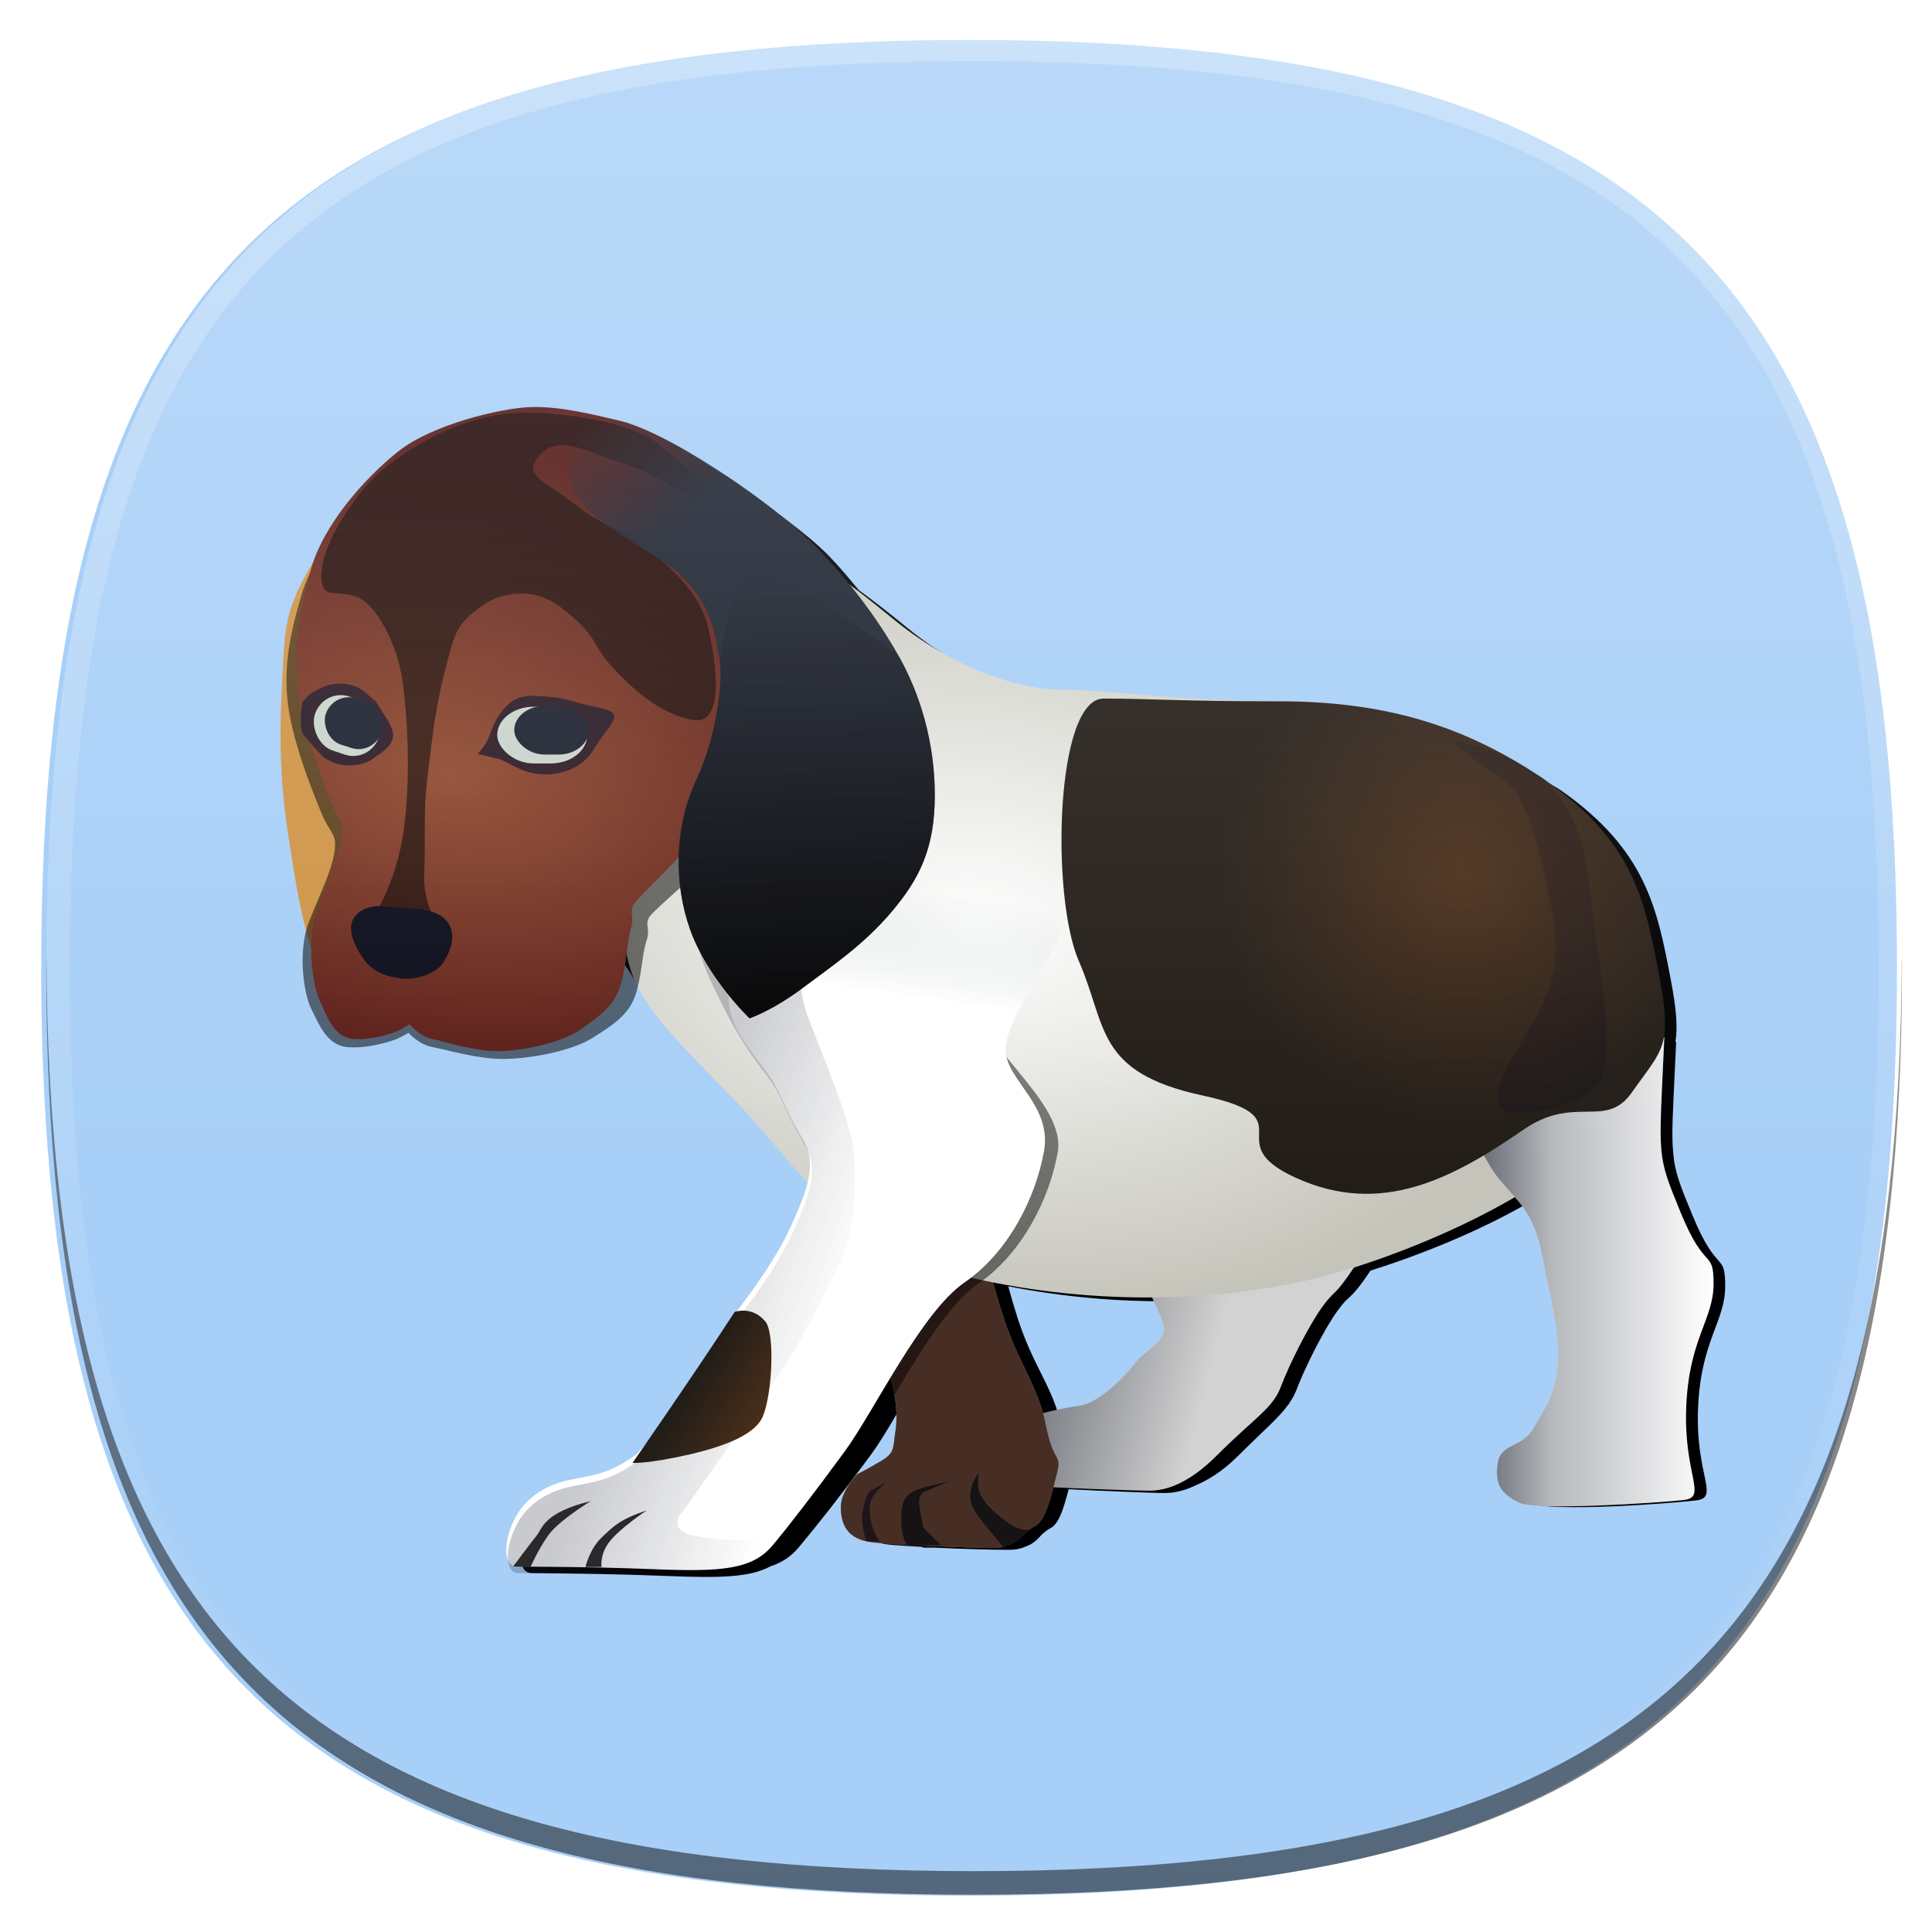 <?xml version="1.0" encoding="UTF-8" standalone="no"?>
<svg xmlns="http://www.w3.org/2000/svg" width="80px" height="80px" baseProfile="tiny" version="1.1" xmlns:xlink="http://www.w3.org/1999/xlink" viewBox="0 0 80 80">
 <defs>
  <linearGradient id="linearGradient6421" y2="275.58" gradientUnits="userSpaceOnUse" x2="588.97" gradientTransform="matrix(0.188,0,0,0.188,35.264,4.044)" y1="263.33" x1="540.06">
   <stop stop-color="#1d2331" offset="0"/>
   <stop stop-color="#1d2331" stop-opacity="0.481" offset="0.301"/>
   <stop stop-color="#1d2331" stop-opacity="0" offset="1"/>
  </linearGradient>
  <linearGradient id="linearGradient6429" y2="159.48" gradientUnits="userSpaceOnUse" x2="526.91" gradientTransform="matrix(0.188,0,0,0.188,35.64,4.044)" y1="309.96" x1="504.44">
   <stop stop-color="#FFF" offset="0"/>
   <stop stop-color="#FFF" offset="0.836"/>
   <stop stop-color="#d3e2db" stop-opacity="0" offset="1"/>
  </linearGradient>
  <radialGradient id="radialGradient7524" gradientUnits="userSpaceOnUse" cy="133.32" cx="423.48" gradientTransform="matrix(0.371,0.057,-0.036,0.235,-133.77,-23.414)" r="56.153">
   <stop stop-color="#904a30" offset="0"/>
   <stop stop-color="#521614" offset="1"/>
  </radialGradient>
  <linearGradient id="linearGradient7527" y2="159.48" gradientUnits="userSpaceOnUse" x2="526.91" gradientTransform="matrix(0.188,0,0,0.188,-60.672,6.721)" y1="309.96" x1="504.44">
   <stop stop-color="#FFF" offset="0"/>
   <stop stop-color="#FFF" offset="0.836"/>
   <stop stop-color="#d3e2db" stop-opacity="0" offset="1"/>
  </linearGradient>
  <linearGradient id="linearGradient4709" y2="-67.51" gradientUnits="userSpaceOnUse" x2="-18.179" gradientTransform="matrix(-1.131,0.152,0.148,1.165,5.578,-6.336)" y1="-44.927" x1="-15.454">
   <stop stop-color="#00a700" offset="0"/>
   <stop stop-color="#deffd6" offset="1"/>
  </linearGradient>
  <linearGradient id="linearGradient4720" y2="-46.611" gradientUnits="userSpaceOnUse" x2="7.712" gradientTransform="matrix(1.141,0,0,1.175,-7.913,-5.235)" y1="-13.354" x1="-6.969">
   <stop stop-color="#f9f50d" offset="0"/>
   <stop stop-color="#f9f5ad" offset="1"/>
  </linearGradient>
  <linearGradient id="linearGradient4704" y2="-67.51" gradientUnits="userSpaceOnUse" x2="-18.179" gradientTransform="matrix(1.141,0,0,1.175,-7.913,-5.235)" y1="-40.307" x1="-16.423">
   <stop stop-color="#ff001c" offset="0"/>
   <stop stop-color="#f9f5ad" offset="1"/>
  </linearGradient>
  <radialGradient id="radialGradient6427" gradientUnits="userSpaceOnUse" cy="153.22" cx="647.78" gradientTransform="matrix(0.816,-0.055,0.055,0.819,109.848,67.058)" r="66.47">
   <stop stop-color="#4b2f1a" offset="0"/>
   <stop stop-color="#231d18" offset="1"/>
  </radialGradient>
  <radialGradient id="radialGradient6423" gradientUnits="userSpaceOnUse" cy="178.76" cx="545.56" gradientTransform="matrix(0.206,0.034,-0.023,0.136,28.574,-7.121)" r="113.74">
   <stop stop-color="#FFF" offset="0"/>
   <stop stop-color="#c4c4ba" offset="1"/>
  </radialGradient>
  <linearGradient id="linearGradient6433" y2="58.148" gradientUnits="userSpaceOnUse" x2="450.6" y1="168.15" x1="542.96">
   <stop stop-color="#1d2331" offset="0"/>
   <stop stop-color="#1d2331" offset="0.786"/>
   <stop stop-color="#1d2331" stop-opacity="0" offset="1"/>
  </linearGradient>
  <linearGradient id="linearGradient6437" y2="263.89" gradientUnits="userSpaceOnUse" x2="480.64" gradientTransform="matrix(0.188,0,0,0.188,34.768,4.787)" y1="272.89" x1="495.76">
   <stop stop-color="#4b2f1a" offset="0"/>
   <stop stop-color="#231d18" offset="1"/>
  </linearGradient>
  <linearGradient id="linearGradient4784" y2="-71.498" gradientUnits="userSpaceOnUse" x2="-4.329" y1="-110.24" x1="-7.575">
   <stop stop-color="#f9f50d" offset="0"/>
   <stop stop-color="#f9f5ad" offset="1"/>
  </linearGradient>
  <linearGradient id="linearGradient6435" y2="241.01" gradientUnits="userSpaceOnUse" x2="512.24" gradientTransform="translate(1.833,1.104)" y1="207.23" x1="414.37">
   <stop stop-color="#1d2331" stop-opacity="0.538" offset="0"/>
   <stop stop-color="#1d2331" stop-opacity="0.538" offset="0.584"/>
   <stop stop-color="#1d2331" stop-opacity="0" offset="1"/>
  </linearGradient>
  <radialGradient id="radialGradient7537" gradientUnits="userSpaceOnUse" cy="178.76" cx="545.56" gradientTransform="matrix(0.206,0.034,-0.023,0.136,-67.738,-4.444)" r="113.74">
   <stop stop-color="#FFF" offset="0"/>
   <stop stop-color="#c4c4ba" offset="1"/>
  </radialGradient>
  <linearGradient id="linearGradient6439" y2="90.469" gradientUnits="userSpaceOnUse" x2="492.29" y1="191.43" x1="499.31">
   <stop stop-color="#000" offset="0"/>
   <stop stop-color="#000" stop-opacity="0" offset="1"/>
  </linearGradient>
  <linearGradient id="linearGradient6419" y2="40.359" gradientUnits="userSpaceOnUse" x2="78.913" gradientTransform="translate(-0.638,-0.405)" y1="40.359" x1="2.071">
   <stop stop-color="#7ebef1" offset="0"/>
   <stop stop-color="#4787f7" offset="1"/>
  </linearGradient>
  <linearGradient id="linearGradient7542" y2="275.58" gradientUnits="userSpaceOnUse" x2="588.97" gradientTransform="matrix(0.188,0,0,0.188,-61.048,6.721)" y1="263.33" x1="540.06">
   <stop stop-color="#1d2331" offset="0"/>
   <stop stop-color="#1d2331" stop-opacity="0.481" offset="0.301"/>
   <stop stop-color="#1d2331" stop-opacity="0" offset="1"/>
  </linearGradient>
  <linearGradient id="linearGradient6443" y2="78.754" gradientUnits="userSpaceOnUse" gradientTransform="matrix(0.973,0,0,0.973,71.851,24.483)" x2="39.5" x1="39.5">
   <stop stop-color="#FFF" offset="0"/>
   <stop stop-color="#FFF" stop-opacity="0" offset="1"/>
  </linearGradient>
  <linearGradient id="linearGradient6441" y2="65.919" gradientUnits="userSpaceOnUse" x2="39.5" gradientTransform="matrix(0.973,0,0,0.973,37.644,30.115)" y1="0.784" x1="39.5">
   <stop stop-color="#FFF" offset="0"/>
   <stop stop-color="#FFF" stop-opacity="0" offset="0.736"/>
  </linearGradient>
  <linearGradient id="linearGradient7504" y2="263.89" gradientUnits="userSpaceOnUse" x2="480.64" gradientTransform="matrix(0.188,0,0,0.188,-61.543,7.465)" y1="272.89" x1="495.76">
   <stop stop-color="#4b2f1a" offset="0"/>
   <stop stop-color="#231d18" offset="1"/>
  </linearGradient>
  <linearGradient id="linearGradient4713" y2="-67.51" gradientUnits="userSpaceOnUse" x2="-18.179" gradientTransform="matrix(1.141,0,0,1.175,-7.913,-5.235)" y1="-40.307" x1="-16.423">
   <stop stop-color="#f9f50d" offset="0"/>
   <stop stop-color="#f9f5ad" offset="1"/>
  </linearGradient>
  <linearGradient id="linearGradient4896" y2="-46.611" gradientUnits="userSpaceOnUse" x2="7.712" gradientTransform="matrix(1.141,0,0,1.175,32.107,82.178)" y1="-13.354" x1="-6.969">
   <stop stop-color="#f9f50d" offset="0"/>
   <stop stop-color="#f9f5ad" offset="1"/>
  </linearGradient>
  <linearGradient id="linearGradient4894" y2="-67.51" gradientUnits="userSpaceOnUse" x2="-18.179" gradientTransform="matrix(1.141,0,0,1.175,32.107,82.178)" y1="-40.307" x1="-16.423">
   <stop stop-color="#ff001c" offset="0"/>
   <stop stop-color="#f9f5ad" offset="1"/>
  </linearGradient>
  <linearGradient id="linearGradient4892" y2="-67.51" gradientUnits="userSpaceOnUse" x2="-18.179" gradientTransform="matrix(-1.131,0.152,0.148,1.165,45.598,81.017)" y1="-44.927" x1="-15.454">
   <stop stop-color="#00a700" offset="0"/>
   <stop stop-color="#deffd6" offset="1"/>
  </linearGradient>
  <linearGradient id="linearGradient4890" y2="40.359" gradientUnits="userSpaceOnUse" x2="78.913" gradientTransform="translate(-0.073,0.101)" y1="40.359" x1="2.071">
   <stop stop-color="#7ebef1" offset="0"/>
   <stop stop-color="#4787f7" offset="1"/>
  </linearGradient>
  <radialGradient id="radialGradient6431" gradientUnits="userSpaceOnUse" cy="133.32" cx="423.48" gradientTransform="matrix(0.371,0.057,-0.036,0.235,-37.458,-26.092)" r="56.153">
   <stop stop-color="#904a30" offset="0"/>
   <stop stop-color="#521614" offset="1"/>
  </radialGradient>
  <linearGradient id="linearGradient7486" y2="242.67" gradientUnits="userSpaceOnUse" x2="702.19" y1="242.67" x1="651.08">
   <stop stop-color="#1d2331" offset="0"/>
   <stop stop-color="#1d2331" stop-opacity="0.481" offset="0.301"/>
   <stop stop-color="#1d2331" stop-opacity="0" offset="1"/>
  </linearGradient>
  <linearGradient id="linearGradient4898" y2="-71.498" gradientUnits="userSpaceOnUse" x2="-4.329" gradientTransform="translate(39.988,87.416)" y1="-110.24" x1="-7.575">
   <stop stop-color="#f9f50d" offset="0"/>
   <stop stop-color="#f9f5ad" offset="1"/>
  </linearGradient>
  <filter id="filter4444">
   <feGaussianBlur id="feGaussianBlur4446" stdDeviation="1.086"/>
  </filter>
  <filter id="filter4508" y="-0.108" width="1.172" x="-0.086" height="1.216">
   <feGaussianBlur id="feGaussianBlur4510" stdDeviation="0.988"/>
  </filter>
  <filter id="filter4546">
   <feGaussianBlur id="feGaussianBlur4548" stdDeviation="0.87"/>
  </filter>
  <filter id="filter6012-3" color-interpolation-filters="sRGB">
   <feGaussianBlur id="feGaussianBlur6014-3" stdDeviation="1.686"/>
  </filter>
  <filter id="filter45662-3" color-interpolation-filters="sRGB">
   <feGaussianBlur id="feGaussianBlur45664-9" stdDeviation="0.605"/>
  </filter>
  <filter id="filter45658-1" color-interpolation-filters="sRGB">
   <feGaussianBlur id="feGaussianBlur45660-6" stdDeviation="0.892"/>
  </filter>
  <filter id="filter45588-9" color-interpolation-filters="sRGB">
   <feGaussianBlur id="feGaussianBlur45590-8" stdDeviation="1.356"/>
  </filter>
  <filter id="filter45514-9" color-interpolation-filters="sRGB">
   <feGaussianBlur id="feGaussianBlur45516-4" stdDeviation="0.529"/>
  </filter>
  <filter id="filter45474-9" color-interpolation-filters="sRGB">
   <feGaussianBlur id="feGaussianBlur45476-9" stdDeviation="3.179"/>
  </filter>
  <filter id="filter45444-2" color-interpolation-filters="sRGB" width="1.132" y="-0.115" x="-0.066" height="1.23">
   <feGaussianBlur id="feGaussianBlur45446-4" stdDeviation="0.83"/>
  </filter>
  <filter id="filter45416-5" color-interpolation-filters="sRGB">
   <feGaussianBlur id="feGaussianBlur45418-4" stdDeviation="1.584"/>
  </filter>
  <filter id="filter8300">
   <feGaussianBlur id="feGaussianBlur8302" stdDeviation="1.076"/>
  </filter>
  <filter id="filter7558">
   <feGaussianBlur id="feGaussianBlur7560" stdDeviation="0.538"/>
  </filter>
 </defs>
 <path id="path4390" stroke-linejoin="miter" d="m-30.628-58.403s2.027-2.174,3.641-3.495,4.344-3.453,6.165-3.538c1.821-0.085,2.276,0.554,2.648,1.662,0.372,1.108,1.117,2.003,3.807,1.918,2.689-0.085,5.213-1.151,5.668-2.216,0.455-1.066-0.041-3.112-3.393-3.154-3.351-0.043-3.517-0.256-3.889-0.81-0.372-0.554,0.621-2.089,3.6-3.197,2.979-1.108,6.992-2.856,6.992-2.856s-1.655-1.108-3.434-2.174c-1.729-1.036-4.551-3.112-6.206-2.685-1.655,0.426-1.903,0.469-2.11,1.577-0.211,1.131-0.538,1.961-2.193,2.302s-4.841,0.341-5.958-0.426c-1.117-0.767-1.655-2.728,0.124-3.325,1.779-0.597,2.524-0.511,3.931-0.682s1.655-0.554,1.655-1.023c0-0.469-1.816-1.06-4.551-2.046-2.482-0.895-5.999-1.577-5.999-1.577l-6.62,2.216,0.455,18.798z" stroke-opacity="0.078" stroke="#000" stroke-linecap="butt" stroke-width="1.158px" fill="url(#linearGradient4713)"/>
 <path id="path4520" filter="url(#filter4546)" transform="matrix(1.141,0,0,1.175,-7.913,-5.235)" d="m27.037-46.15s-2.002-1.604-3.551-2.535c-1.548-0.931-4.157-2.419-5.749-2.284-1.592,0.135-1.917,0.726-2.118,1.704-0.201,0.977-0.75,1.817-3.097,2.051-2.347,0.234-4.658-0.378-5.172-1.226-0.513-0.847-0.308-2.63,2.601-3.047s3.029-0.616,3.291-1.126c0.263-0.51-0.77-1.692-3.482-2.288-2.712-0.596-6.393-1.614-6.393-1.614s1.316-1.123,2.745-2.225c1.388-1.07,3.612-3.143,5.098-2.971,1.486,0.171,1.706,0.179,2.008,1.091,0.308,0.93,0.684,1.593,2.16,1.693,1.476,0.099,4.245-0.263,5.132-1.037,0.886-0.774,1.137-2.49-0.475-2.791-1.612-0.301-2.25-0.145-3.492-0.128-1.242,0.016-1.5-0.279-1.552-0.675-0.052-0.396,1.462-1.101,3.73-2.244,2.059-1.038,5.041-2.013,5.041-2.013l5.999,1.117,11.703,7.002z" fill="#000"/>
 <path id="path4410" stroke-linejoin="miter" d="m21.406-62.09s-2.284-1.885-4.05-2.979-4.742-2.843-6.558-2.684c-1.816,0.159-2.187,0.854-2.416,2.002-0.23,1.149-0.855,2.136-3.533,2.411-2.677,0.275-5.314-0.444-5.9-1.44-0.585-0.996-0.351-3.091,2.967-3.581,3.318-0.49,3.455-0.724,3.754-1.323,0.299-0.599-0.878-1.988-3.972-2.689-3.093-0.701-7.293-1.897-7.293-1.897s1.502-1.32,3.131-2.615c1.584-1.258,4.121-3.694,5.816-3.492,1.695,0.201,1.946,0.211,2.291,1.282,0.352,1.093,0.78,1.872,2.464,1.989,1.684,0.117,4.843-0.309,5.854-1.219,1.011-0.91,1.298-2.926-0.542-3.28-1.839-0.354-2.567-0.17-3.983-0.151-1.416,0.019-1.711-0.328-1.77-0.793-0.059-0.465,1.667-1.294,4.255-2.637,2.349-1.219,5.75-2.366,5.75-2.366l6.843,1.313,14.112,7.182z" stroke-opacity="0.078" stroke="#000" stroke-linecap="butt" stroke-width="1.158px" fill="url(#linearGradient4709)"/>
 <path id="path4414" d="m-10.322-61.403s-2.478,1.347-4.405,2.978-3.786,3.191-4.061,4.184c-0.275,0.993-0.344,1.347,0.551,1.773,0.895,0.425,2.684,0,3.373,0s1.583,0.071,2.547,0.071c0.964,0,2.615,0.425,3.166,1.206,0.551,0.78,0.826,1.702,0.551,2.624-0.275,0.922-0.826,1.986-2.547,2.482-1.721,0.496-3.167,1.068-4.887,0.78-1.719-0.288-3.371-1.565-3.717-1.986-0.439-0.533-1.18-1.246-1.894-1.276-1.169-0.05-2.029,0.071-2.786,0.709-0.904,0.762-1.996,2.411-2.753,3.758-0.757,1.347-2.822,6.169-2.822,6.169s5.851,0.496,8.604,0.851,6.814,1.135,7.502,1.844c0.688,0.709,1.514,1.206,1.308,1.986-0.206,0.78-1.377,1.489-2.891,1.915-1.514,0.425-2.684,1.135-3.235,2.269-0.514,1.058-0.57,3.357,0.482,4.255,1.324,1.13,3.166,1.915,5.369,1.915,2.203,0,4.543-0.78,5.369-1.702,0.826-0.922,1.445-1.347,1.239-2.624-0.206-1.276-1.032-1.986-0.757-2.765,0.275-0.78,0.551-1.489,2.065-1.702,1.514-0.213,5.231,0.142,7.984,1.418,2.753,1.276,8.879,5.105,8.879,5.105s0.551-5.885,1.514-8.084c0.964-2.198,1.652-3.616,2.753-4.255,1.101-0.638,1.927-0.78,2.96-0.355,1.032,0.425,2.134,1.702,2.96,2.411,0.826,0.709,2.134,1.135,3.992,1.347,2.806,0.321,4.532-0.525,5.231-1.844,0.57-1.077,0.525-3.472-0-4.396-0.424-0.747-1.79-1.915-3.648-1.915s-3.166,0.284-4.405,0.355-3.029-0.142-3.442-0.993c-0.413-0.851-0.344-2.411,0.275-3.191s1.17-1.844,2.615-2.978c1.445-1.135,4.199-2.978,4.199-2.978s-2.96-1.915-6.126-3.049c-3.166-1.135-7.709-2.978-9.154-1.986-1.445,0.993-0.826,2.127-0.275,2.978,0.551,0.851,0.688,1.56-0.482,2.411-1.17,0.851-3.648,1.56-5.988,1.206-2.34-0.355-5.025-1.276-5.093-2.765-0.069-1.489,1.239-3.049,2.684-3.545,1.445-0.496,2.478-0.355,2.547-1.347,0.069-0.993-1.583-1.489-3.029-1.773-1.367-0.268-4.061-0.78-7.502-1.206-2.461-0.304-4.818-0.284-4.818-0.284z" fill-opacity="0"/>
 <path id="path4470" filter="url(#filter4508)" transform="matrix(1.141,0,0,1.175,-7.913,-5.235)" d="m-19.912-42.572s1.777-1.85,3.192-2.974c1.415-1.124,3.808-2.938,5.404-3.01,1.596-0.073,1.995,0.472,2.321,1.415,0.326,0.943,0.979,1.705,3.337,1.632,2.357-0.073,4.57-0.979,4.969-1.886,0.399-0.907-0.036-2.648-2.974-2.684-2.938-0.036-3.083-0.218-3.409-0.689-0.326-0.472,0.544-1.777,3.155-2.72,2.611-0.943,6.13-2.43,6.13-2.43s-1.451-0.943-3.01-1.85c-1.516-0.881-3.99-2.648-5.441-2.285s-1.668,0.399-1.85,1.342c-0.185,0.962-0.472,1.668-1.922,1.959-1.451,0.29-4.244,0.29-5.223-0.363-0.979-0.653-1.451-2.321,0.109-2.829,1.56-0.508,2.212-0.435,3.446-0.58,1.233-0.145,1.451-0.472,1.451-0.87s-1.592-0.902-3.99-1.741c-2.176-0.762-5.259-1.342-5.259-1.342l-5.803,1.886,0.399,15.995z" fill="#000"/>
 <path id="path4764" d="M-11.906-99.625l-36.125,14.719,11.312,4.75-0.031-1.782,6.625-2.218s3.517,0.698,6,1.594c2.735,0.986,4.531,1.562,4.531,2.031s-0.249,0.86-1.656,1.031-2.127,0.091-3.906,0.688c-1.779,0.596-1.242,2.545-0.125,3.312s4.282,0.779,5.937,0.438c1.655-0.342,2.008-1.182,2.219-2.313,0.207-1.108,0.439-1.136,2.094-1.563,1.655-0.426,4.49,1.653,6.218,2.688,1.383,0.828,2.455,1.505,2.969,1.844l0.438-0.125h0.125c0.376-0.328,1.445-1.258,2.812-2.344,1.584-1.258,4.118-3.701,5.813-3.5,1.695,0.201,1.968,0.21,2.312,1.281,0.352,1.093,0.754,1.883,2.438,2,1.684,0.117,4.864-0.308,5.875-1.218,1.011-0.911,1.277-2.928-0.563-3.282-1.839-0.354-2.552-0.175-3.969-0.156-1.416,0.019-1.722-0.348-1.781-0.812-0.059-0.465,1.662-1.282,4.25-2.626,2.349-1.219,5.75-2.374,5.75-2.374l6.844,1.312,2.781,1.438,9.5-6.376-48.687-8.437z" fill="url(#linearGradient4784)"/>
 <path id="path4416" filter="url(#filter4444)" transform="matrix(1.141,0,0,1.175,-5.532,-3.937)" d="m-1.221-44.897s-2.172,1.146-3.861,2.534-3.318,2.715-3.56,3.56c-0.241,0.845-0.302,1.146,0.483,1.508,0.784,0.362,2.353,0,2.957,0,0.603,0,1.388,0.06,2.232,0.06,0.845,0,2.293,0.362,2.776,1.026,0.483,0.664,0.724,1.448,0.483,2.232-0.241,0.784-0.724,1.689-2.232,2.112-1.508,0.422-2.776,0.909-4.284,0.664-1.507-0.245-2.955-1.332-3.258-1.689-0.384-0.453-1.034-1.06-1.661-1.086-1.025-0.043-1.779,0.06-2.442,0.603-0.792,0.648-1.75,2.051-2.413,3.198s-2.474,5.249-2.474,5.249,5.129,0.422,7.542,0.724,5.973,0.965,6.577,1.569c0.603,0.603,1.327,1.026,1.146,1.689-0.181,0.664-1.207,1.267-2.534,1.629-1.327,0.362-2.353,0.965-2.836,1.931-0.45,0.901-0.5,2.856,0.422,3.62,1.16,0.961,2.776,1.629,4.706,1.629s3.982-0.664,4.706-1.448c0.724-0.784,1.267-1.146,1.086-2.232-0.181-1.086-0.905-1.689-0.664-2.353s0.483-1.267,1.81-1.448c1.327-0.181,4.586,0.121,6.999,1.207,2.413,1.086,7.783,4.344,7.783,4.344s0.483-5.008,1.327-6.878c0.845-1.87,1.448-3.077,2.413-3.62,0.965-0.543,1.689-0.664,2.595-0.302,0.905,0.362,1.87,1.448,2.595,2.051,0.724,0.603,1.87,0.965,3.499,1.146,2.459,0.273,3.973-0.446,4.586-1.569,0.5-0.916,0.46-2.954-0-3.741-0.372-0.636-1.569-1.629-3.198-1.629-1.629,0-2.776,0.241-3.861,0.302-1.086,0.06-2.655-0.121-3.017-0.845-0.362-0.724-0.302-2.051,0.241-2.715s1.026-1.569,2.293-2.534c1.267-0.965,3.68-2.534,3.68-2.534s-2.595-1.629-5.37-2.595c-2.776-0.965-6.758-2.534-8.025-1.689-1.267,0.845-0.724,1.81-0.241,2.534,0.483,0.724,0.603,1.327-0.422,2.051-1.026,0.724-3.198,1.327-5.249,1.026-2.051-0.302-4.405-1.086-4.465-2.353-0.06-1.267,1.086-2.595,2.353-3.017,1.267-0.422,2.172-0.302,2.232-1.146,0.06-0.845-1.388-1.267-2.655-1.508-1.199-0.228-3.56-0.664-6.577-1.026-2.158-0.259-4.224-0.241-4.224-0.241z" fill="#000"/>
 <path id="path4448" stroke="#000" d="m-30.628-58.403s2.027-2.174,3.641-3.495,4.344-3.453,6.165-3.538c1.821-0.085,2.276,0.554,2.648,1.662,0.372,1.108,1.117,2.003,3.807,1.918,2.689-0.085,5.213-1.151,5.668-2.216,0.455-1.066-0.041-3.112-3.393-3.154-3.351-0.043-3.517-0.256-3.889-0.81-0.372-0.554,0.621-2.089,3.6-3.197,2.979-1.108,6.992-2.856,6.992-2.856s-1.655-1.108-3.434-2.174c-1.729-1.036-4.551-3.112-6.206-2.685-1.655,0.426-1.903,0.469-2.11,1.577-0.211,1.131-0.538,1.961-2.193,2.302s-4.841,0.341-5.958-0.426c-1.117-0.767-1.655-2.728,0.124-3.325,1.779-0.597,2.524-0.511,3.931-0.682s1.655-0.554,1.655-1.023c0-0.469-1.816-1.06-4.551-2.046-2.482-0.895-5.999-1.577-5.999-1.577l-6.62,2.216,0.455,18.798z" stroke-opacity="0.078" fill="url(#linearGradient4704)"/>
 <path id="path3612" stroke-linejoin="miter" d="m-10.322-61.403s-2.478,1.347-4.405,2.978-3.786,3.191-4.061,4.184c-0.275,0.993-0.344,1.347,0.551,1.773,0.895,0.425,2.684,0,3.373,0s1.583,0.071,2.547,0.071c0.964,0,2.615,0.425,3.166,1.206,0.551,0.78,0.826,1.702,0.551,2.624-0.275,0.922-0.826,1.986-2.547,2.482-1.721,0.496-3.167,1.068-4.887,0.78-1.719-0.288-3.371-1.565-3.717-1.986-0.439-0.533-1.18-1.246-1.894-1.276-1.169-0.05-2.029,0.071-2.786,0.709-0.904,0.762-1.996,2.411-2.753,3.758-0.757,1.347-2.822,6.169-2.822,6.169s5.851,0.496,8.604,0.851,6.814,1.135,7.502,1.844c0.688,0.709,1.514,1.206,1.308,1.986-0.206,0.78-1.377,1.489-2.891,1.915-1.514,0.425-2.684,1.135-3.235,2.269-0.514,1.058-0.57,3.357,0.482,4.255,1.324,1.13,3.166,1.915,5.369,1.915,2.203,0,4.543-0.78,5.369-1.702,0.826-0.922,1.445-1.347,1.239-2.624-0.206-1.276-1.032-1.986-0.757-2.765,0.275-0.78,0.551-1.489,2.065-1.702,1.514-0.213,5.231,0.142,7.984,1.418,2.753,1.276,8.879,5.105,8.879,5.105s0.551-5.885,1.514-8.084c0.964-2.198,1.652-3.616,2.753-4.255,1.101-0.638,1.927-0.78,2.96-0.355,1.032,0.425,2.134,1.702,2.96,2.411,0.826,0.709,2.134,1.135,3.992,1.347,2.806,0.321,4.532-0.525,5.231-1.844,0.57-1.077,0.525-3.472-0-4.396-0.424-0.747-1.79-1.915-3.648-1.915s-3.166,0.284-4.405,0.355-3.029-0.142-3.442-0.993c-0.413-0.851-0.344-2.411,0.275-3.191s1.17-1.844,2.615-2.978c1.445-1.135,4.199-2.978,4.199-2.978s-2.96-1.915-6.126-3.049c-3.166-1.135-7.709-2.978-9.154-1.986-1.445,0.993-0.826,2.127-0.275,2.978,0.551,0.851,0.688,1.56-0.482,2.411-1.17,0.851-3.648,1.56-5.988,1.206-2.34-0.355-5.025-1.276-5.093-2.765-0.069-1.489,1.239-3.049,2.684-3.545,1.445-0.496,2.478-0.355,2.547-1.347,0.069-0.993-1.583-1.489-3.029-1.773-1.367-0.268-4.061-0.78-7.502-1.206-2.461-0.304-4.818-0.284-4.818-0.284z" stroke-opacity="0.087" stroke="#000" stroke-linecap="butt" stroke-width="1.158px" fill="url(#linearGradient4720)"/>
 <g id="g4879" transform="translate(-95.542,-1.782)">
  <path id="path7412" d="m78.84,40.46c0,28.46-9.954,38.42-38.42,38.42-28.46,0-38.42-9.956-38.42-38.42,0-28.46,9.956-38.42,38.42-38.42,28.47,0,38.42,9.956,38.42,38.42z" fill="url(#linearGradient4890)"/>
  <path id="path4613" filter="url(#filter4546)" d="m55.32,5.148c-0.972,0.39-0.949-0.772-1.865-0.297-2.588,1.343-4.309,2.16-4.25,2.625,0.059,0.465,0.365,0.832,1.781,0.812,1.416-0.019,2.129-0.229,3.969,0.125,1.839,0.354,1.542,2.371,0.531,3.281-1.011,0.91-4.16,1.336-5.844,1.219-1.684-0.117-2.117-0.876-2.469-1.969-0.345-1.071-0.587-1.08-2.281-1.281-1.695-0.202-4.229,2.211-5.813,3.469-1.63,1.294-3.125,2.625-3.125,2.625s4.188,1.206,7.281,1.906c3.093,0.701,4.268,2.088,3.969,2.688-0.299,0.599-0.432,0.822-3.75,1.313-3.318,0.49-3.554,2.598-2.969,3.594,0.586,0.996,3.229,1.712,5.906,1.438,2.677-0.275,3.302-1.258,3.531-2.406,0.23-1.149,0.59-1.841,2.406-2,1.816-0.159,4.796,1.593,6.563,2.688,1.766,1.095,4.063,2.969,4.063,2.969l10.11-10.3c-3.49-6.95-8.87-10.49-17.74-12.5z" fill="#000"/>
  <path id="path4615" d="m51.15,2.572c-2.118,1.093-3.521,1.806-3.469,2.219,0.059,0.465,0.365,0.832,1.781,0.812,1.416-0.019,2.129-0.198,3.969,0.156,1.839,0.354,1.574,2.371,0.562,3.281-1.011,0.91-4.191,1.336-5.875,1.219-1.684-0.117-2.086-0.907-2.438-2-0.345-1.071-0.618-1.08-2.313-1.281-1.695-0.202-4.229,2.242-5.813,3.5-1.63,1.294-3.125,2.594-3.125,2.594s4.188,1.206,7.281,1.906c3.093,0.701,4.268,2.088,3.969,2.688-0.299,0.599-0.432,0.822-3.75,1.313-3.318,0.49-3.554,2.598-2.969,3.594,0.586,0.996,3.229,1.712,5.906,1.438,2.677-0.275,3.302-1.258,3.531-2.406,0.23-1.149,0.59-1.841,2.406-2,1.816-0.159,4.796,1.593,6.563,2.688,1.766,1.095,4.063,2.969,4.063,2.969l11.59-11.41c-4.35-6.473-11.39-9.984-21.87-11.28z" fill="url(#linearGradient4892)"/>
  <path id="path4617" d="m29.7,26.01s-2.478,1.347-4.405,2.978-3.786,3.191-4.061,4.184c-0.275,0.993-0.344,1.347,0.551,1.773,0.895,0.425,2.684,0,3.373,0,0.688,0,1.583,0.071,2.547,0.071,0.964,0,2.616,0.425,3.166,1.205,0.551,0.78,0.826,1.702,0.551,2.624-0.275,0.922-0.826,1.985-2.547,2.482-1.721,0.496-3.167,1.068-4.887,0.78-1.719-0.288-3.371-1.565-3.717-1.985-0.439-0.533-1.18-1.246-1.894-1.276-1.169-0.05-2.029,0.071-2.786,0.709-0.904,0.762-1.996,2.411-2.753,3.758-0.757,1.347-2.822,6.169-2.822,6.169s5.851,0.496,8.604,0.851,6.814,1.135,7.502,1.844c0.688,0.709,1.514,1.205,1.308,1.985-0.206,0.78-1.377,1.489-2.891,1.915-1.514,0.425-2.684,1.135-3.235,2.269-0.514,1.058-0.57,3.357,0.482,4.255,1.324,1.13,3.166,1.915,5.369,1.915s4.543-0.78,5.369-1.702c0.826-0.922,1.445-1.347,1.239-2.624-0.206-1.276-1.032-1.985-0.757-2.765,0.275-0.78,0.551-1.489,2.065-1.702,1.514-0.213,5.231,0.142,7.984,1.418,2.753,1.276,8.879,5.105,8.879,5.105s0.551-5.885,1.514-8.084c0.964-2.198,1.652-3.616,2.753-4.255,1.101-0.638,1.927-0.78,2.96-0.354,1.032,0.425,2.134,1.702,2.96,2.411,0.826,0.709,2.134,1.135,3.992,1.347,2.806,0.321,4.532-0.525,5.231-1.844,0.57-1.077,0.525-3.472-0-4.396-0.424-0.747-1.79-1.915-3.648-1.915s-3.166,0.284-4.405,0.354c-1.239,0.071-3.029-0.142-3.441-0.993-0.413-0.851-0.344-2.411,0.275-3.191,0.62-0.78,1.17-1.844,2.616-2.978,1.445-1.135,4.199-2.978,4.199-2.978s-2.96-1.915-6.126-3.049c-3.166-1.135-7.709-2.978-9.154-1.985-1.445,0.993-0.826,2.127-0.275,2.978,0.551,0.851,0.688,1.56-0.482,2.411-1.17,0.851-3.648,1.56-5.988,1.205-2.34-0.354-5.025-1.276-5.093-2.765-0.069-1.489,1.239-3.049,2.684-3.545,1.445-0.496,2.478-0.354,2.547-1.347,0.069-0.993-1.583-1.489-3.029-1.773-1.367-0.268-4.061-0.78-7.502-1.205-2.461-0.304-4.818-0.284-4.818-0.284z" fill-opacity="0"/>
  <path id="path4619" filter="url(#filter4508)" d="M15.29,8.58c-5.493,3.49-7.648,7.63-9.47,15.21l-2.112,3.619,5.688,4.719s2.011-2.147,3.625-3.469c1.614-1.321,4.367-3.477,6.188-3.563,1.821-0.085,2.253,0.579,2.625,1.688,0.372,1.108,1.123,1.992,3.813,1.906,2.689-0.085,5.232-1.153,5.688-2.219,0.455-1.066-0.055-3.114-3.406-3.156-3.351-0.043-3.503-0.258-3.875-0.812-0.372-0.554,0.615-2.079,3.594-3.188,2.979-1.108,7-2.875,7-2.875s-1.658-1.091-3.438-2.156c-1.729-1.035-4.564-3.114-6.219-2.688-1.655,0.426-1.918,0.454-2.125,1.563-0.211,1.131-0.532,1.971-2.188,2.313-1.655,0.341-4.82,0.33-5.938-0.438-1.117-0.767-1.654-2.716,0.125-3.313,1.779-0.597,2.499-0.517,3.906-0.688s1.656-0.531,1.656-1-1.796-1.076-4.531-2.062c-0.466-0.168-0.098,0.754-0.606,0.604z" fill="#000"/>
  <path id="path4621" d="M17.99,5.601c-7.56,3.3-12.07,9.089-14.28,18.06v0.625l5.688,4.719s2.011-2.179,3.625-3.5,4.367-3.446,6.188-3.531c1.821-0.085,2.253,0.548,2.625,1.656,0.372,1.108,1.123,2.023,3.813,1.938,2.689-0.085,5.232-1.153,5.688-2.219,0.455-1.066-0.055-3.114-3.406-3.156-3.351-0.043-3.503-0.258-3.875-0.812-0.372-0.554,0.615-2.079,3.594-3.188,2.979-1.108,7-2.875,7-2.875s-1.658-1.091-3.438-2.156c-1.729-1.035-4.564-3.114-6.219-2.687-1.655,0.426-1.918,0.454-2.125,1.562-0.211,1.131-0.532,1.971-2.188,2.313-1.655,0.341-4.82,0.33-5.938-0.438-1.117-0.767-1.654-2.716,0.125-3.312,1.779-0.597,2.499-0.517,3.906-0.688s1.656-0.562,1.656-1.031c0-0.331-0.94-0.732-2.438-1.281z" fill="url(#linearGradient4894)"/>
  <path id="path4625" filter="url(#filter4444)" transform="matrix(1.141,0,0,1.175,33.838,83.692)" d="m-1.221-44.9s-2.172,1.146-3.862,2.534c-1.689,1.388-3.319,2.715-3.56,3.56-0.241,0.845-0.302,1.146,0.483,1.508s2.353,0,2.956,0c0.603,0,1.388,0.06,2.232,0.06,0.845,0,2.293,0.362,2.775,1.026,0.483,0.664,0.724,1.448,0.483,2.232-0.241,0.784-0.724,1.689-2.232,2.112-1.508,0.422-2.776,0.909-4.284,0.664-1.507-0.245-2.955-1.332-3.258-1.689-0.384-0.453-1.034-1.06-1.661-1.086-1.025-0.043-1.779,0.06-2.442,0.603-0.792,0.648-1.75,2.051-2.413,3.198-0.664,1.146-2.474,5.249-2.474,5.249s5.129,0.422,7.542,0.724c2.413,0.302,5.973,0.965,6.577,1.569,0.603,0.603,1.327,1.026,1.146,1.689-0.181,0.664-1.207,1.267-2.534,1.629s-2.353,0.965-2.836,1.931c-0.45,0.901-0.5,2.856,0.422,3.62,1.16,0.961,2.775,1.629,4.706,1.629s3.982-0.664,4.706-1.448c0.724-0.784,1.267-1.146,1.086-2.232s-0.905-1.689-0.664-2.353c0.241-0.664,0.483-1.267,1.81-1.448,1.327-0.181,4.586,0.121,6.999,1.207,2.413,1.086,7.783,4.344,7.783,4.344s0.483-5.008,1.327-6.878c0.845-1.87,1.448-3.077,2.413-3.62,0.965-0.543,1.689-0.664,2.594-0.302s1.87,1.448,2.594,2.051c0.724,0.603,1.87,0.965,3.5,1.146,2.459,0.273,3.973-0.447,4.586-1.569,0.5-0.916,0.46-2.954-0-3.741-0.372-0.636-1.569-1.629-3.198-1.629s-2.775,0.241-3.862,0.302c-1.086,0.06-2.655-0.121-3.017-0.845s-0.302-2.051,0.241-2.715c0.543-0.664,1.026-1.569,2.293-2.534,1.267-0.965,3.681-2.534,3.681-2.534s-2.594-1.629-5.37-2.594c-2.775-0.965-6.758-2.534-8.025-1.689-1.267,0.845-0.724,1.81-0.241,2.534s0.603,1.327-0.422,2.051c-1.026,0.724-3.198,1.327-5.249,1.026-2.051-0.302-4.405-1.086-4.465-2.353-0.06-1.267,1.086-2.594,2.353-3.017,1.267-0.422,2.172-0.302,2.232-1.146,0.06-0.845-1.388-1.267-2.655-1.508-1.199-0.228-3.56-0.664-6.577-1.026-2.157-0.259-4.224-0.241-4.224-0.241z" fill="#000"/>
  <path id="path4627" stroke-linejoin="miter" d="m29.7,26.01s-2.478,1.347-4.405,2.978-3.786,3.191-4.061,4.184c-0.275,0.993-0.344,1.347,0.551,1.773,0.895,0.425,2.684,0,3.373,0,0.688,0,1.583,0.071,2.547,0.071,0.964,0,2.616,0.425,3.166,1.205,0.551,0.78,0.826,1.702,0.551,2.624-0.275,0.922-0.826,1.985-2.547,2.482-1.721,0.496-3.167,1.068-4.887,0.78-1.719-0.288-3.371-1.565-3.717-1.985-0.439-0.533-1.18-1.246-1.894-1.276-1.169-0.05-2.029,0.071-2.786,0.709-0.904,0.762-1.996,2.411-2.753,3.758-0.757,1.347-2.822,6.169-2.822,6.169s5.851,0.496,8.604,0.851,6.814,1.135,7.502,1.844c0.688,0.709,1.514,1.205,1.308,1.985-0.206,0.78-1.377,1.489-2.891,1.915-1.514,0.425-2.684,1.135-3.235,2.269-0.514,1.058-0.57,3.357,0.482,4.255,1.324,1.13,3.166,1.915,5.369,1.915s4.543-0.78,5.369-1.702c0.826-0.922,1.445-1.347,1.239-2.624-0.206-1.276-1.032-1.985-0.757-2.765,0.275-0.78,0.551-1.489,2.065-1.702,1.514-0.213,5.231,0.142,7.984,1.418,2.753,1.276,8.879,5.105,8.879,5.105s0.551-5.885,1.514-8.084c0.964-2.198,1.652-3.616,2.753-4.255,1.101-0.638,1.927-0.78,2.96-0.354,1.032,0.425,2.134,1.702,2.96,2.411,0.826,0.709,2.134,1.135,3.992,1.347,2.806,0.321,4.532-0.525,5.231-1.844,0.57-1.077,0.525-3.472-0-4.396-0.424-0.747-1.79-1.915-3.648-1.915s-3.166,0.284-4.405,0.354c-1.239,0.071-3.029-0.142-3.441-0.993-0.413-0.851-0.344-2.411,0.275-3.191,0.62-0.78,1.17-1.844,2.616-2.978,1.445-1.135,4.199-2.978,4.199-2.978s-2.96-1.915-6.126-3.049c-3.166-1.135-7.709-2.978-9.154-1.985-1.445,0.993-0.826,2.127-0.275,2.978,0.551,0.851,0.688,1.56-0.482,2.411-1.17,0.851-3.648,1.56-5.988,1.205-2.34-0.354-5.025-1.276-5.093-2.765-0.069-1.489,1.239-3.049,2.684-3.545,1.445-0.496,2.478-0.354,2.547-1.347,0.069-0.993-1.583-1.489-3.029-1.773-1.367-0.268-4.061-0.78-7.502-1.205-2.461-0.304-4.818-0.284-4.818-0.284z" stroke-opacity="0.087" stroke="#000" stroke-linecap="butt" stroke-width="1.158px" fill="url(#linearGradient4896)"/>
  <path id="path4786" d="m40.41,2.031c-9.41,0-16.76,1.108-22.44,3.594,1.394,0.514,2.438,0.931,2.438,1.25,0,0.469-0.249,0.861-1.656,1.031-1.407,0.171-2.127,0.091-3.906,0.688-1.779,0.597-1.242,2.545-0.125,3.313,1.117,0.767,4.282,0.778,5.938,0.438,1.655-0.341,2.008-1.182,2.219-2.313,0.207-1.108,0.439-1.136,2.094-1.563,1.655-0.426,4.49,1.652,6.219,2.688,1.383,0.829,2.455,1.505,2.969,1.844l0.438-0.125h0.125c0.376-0.328,1.445-1.258,2.813-2.344,1.584-1.258,4.118-3.701,5.813-3.5,1.695,0.202,1.968,0.21,2.313,1.281,0.352,1.093,0.753,1.883,2.438,2,1.684,0.117,4.864-0.309,5.875-1.219,1.005-0.909,1.275-2.927-0.565-3.28-1.84-0.354-2.56-0.176-3.97-0.157-1.416,0.019-1.722-0.348-1.781-0.812-0.051-0.404,1.397-1.136,3.438-2.188-3.229-0.396-6.785-0.625-10.69-0.625z" fill="url(#linearGradient4898)"/>
 </g>
 <g id="g3421" transform="translate(-131.519,-29.862)">
  <path id="path4471" opacity="0.2" d="m114.5,68.54c0,28.46-9.954,38.42-38.42,38.42-28.46,0-38.42-9.956-38.42-38.42,0-28.46,9.956-38.42,38.42-38.42,28.47,0,38.42,9.956,38.42,38.42z" fill="url(#linearGradient6441)"/>
  <g id="g10335" transform="translate(-34.207,5.631)">
   <path id="path4464" opacity="0.5" d="m110.3,100.4c-28.3,0-38.3-9.848-38.42-37.93-0.001,0.164-0.006,0.321-0.006,0.486,0,28.46,9.956,38.42,38.42,38.42,28.47,0,38.42-9.956,38.42-38.42,0-0.165-0.005-0.322-0.006-0.486-0.115,28.09-10.11,37.93-38.42,37.93z"/>
   <path id="path4478" opacity="0.25" d="m110.3,24.48c-28.46,0-38.42,9.956-38.42,38.42,0,28.46,9.956,38.42,38.42,38.42,28.47,0,38.42-9.956,38.42-38.42,0-28.46-9.954-38.42-38.42-38.42zm0,75.87c-28,0-37.45-9.45-37.45-37.45s9.45-37.45,37.45-37.45,37.45,9.45,37.45,37.45-9.45,37.45-37.45,37.45z" fill="url(#linearGradient6443)"/>
  </g>
 </g>
 <path id="path5669" d="m78.549,40.076c0,28.465-9.954,38.421-38.421,38.421-28.465,0-38.421-9.956-38.421-38.421s9.956-38.421,38.421-38.421c28.467,0,38.421,9.956,38.421,38.421z" fill="#a8cff7"/>
 <path id="path7804" filter="url(#filter7558)" transform="matrix(1,0,0,0.992,0,0.134)" d="m22.624,17.307c-1.24,0.036-4.098,0.73-5.5,1.844-1.321,1.05-2.898,2.827-3.5,4.594-1.244,2.096-1.173,2.787-1.312,5.406-0.183,3.434,0.218,5.513,0.438,6.938,0.147,0.953,2.408,0.793,2.701,1.782-0.193,1.124,0.536,1.778,0.792,2.267,0.31,0.591-0.158,0.854,0.733,0.924s1.013-0.019,1.168-0.088c0.155-0.07,0.724,0.389,0.724,0.389s1.313,0.745,1.894,0.849c0.581,0.104,0.416-1.8,1.501-1.8s1.678-0.319,2.569-0.875c0.891-0.556,2.021,2.852,2.292,2.052,0.011-0.032-0.873-4.022-0.863-4.055,0.72,1.328,2.899,6.519,4.769,8.461,1.137,1.181,2.04,2.361,3.031,3.438-0.14,0.572-0.366,1.141-0.531,1.531-0.636,1.502-1.682,2.86-2.375,3.781-0.046,0.011-0.094,0.031-0.094,0.031-1.232,1.906-2.894,4.317-3.625,5.375-0.144,0.176-0.291,0.341-0.438,0.5-1.121,0.808-1.649,0.867-2.781,1.094-1.132,0.226-1.858,0.863-2.219,1.531-0.256,0.473-0.407,0.981-0.406,1.375-0.05,0.495,0.056,0.867,0.406,0.875,0.76,0.018,2.858,0.012,5.688,0.125,2.142,0.086,3.374,0.057,4.219-0.406,0.496-0.16,0.872-0.431,1.188-0.812,0.752-0.909,1.724-2.146,2.969-3.844,0.445-0.607,0.98-1.555,1.562-2.531,0.129,0.627,0.159,1.233,0.094,1.625-0.113,0.679,0.003,0.91-0.562,1.25-0.566,0.34-1.031,0.562-1.031,0.562s-0.656,0.696-0.656,1.375,0.212,1.356,1.344,1.469c0.304,0.03,0.885,0.066,1.375,0.094,0.002,0.003,0.031,0.031,0.031,0.031h0.438c1.24,0.063,2.545,0.094,3.125,0.094,0.257,0,0.475-0.042,0.656-0.125,0.125-0.043,0.281-0.114,0.406-0.219,0.184-0.154,0.231-0.23,0.312-0.312,0.11-0.096,0.231-0.193,0.344-0.25,0.363-0.181,0.561-0.892,0.75-1.625,1.54,0.083,3.519,0.156,3.781,0.156,0.216,0,0.719,0.051,1.469-0.312,0.507-0.217,1.104-0.573,1.75-1.219,1.163-1.163,1.733-1.637,2.094-2.156,0.009-0.012,0.022-0.019,0.031-0.031,0.013-0.019,0.019-0.044,0.031-0.062,0.109-0.158,0.211-0.343,0.281-0.531,0.34-0.905,1.122-2.489,1.688-3.281,0.566-0.792,0.47-0.329,1.375-1.688,2.036-0.647,4.479-1.627,6.562-2.844,0.905,1.019,0.992,2.149,1.219,3.281,0.226,1.132,0.582,2.38,0.469,3.625-0.057,0.623-0.191,1.073-0.375,1.469-0.092,0.198-0.205,0.379-0.312,0.562s-0.231,0.364-0.344,0.562c-0.453,0.792-1.356,0.563-1.469,1.469-0.113,0.905,0.227,1.254,0.906,1.594,0.34,0.17,1.796,0.182,3.281,0.125,1.486-0.057,3.022-0.193,3.531-0.25,1.019-0.113-0.019-1.014,0.094-3.844,0.113-2.829,1.125-3.622,1.125-5.094s-0.325-0.448-1.344-2.938c-0.509-1.245-0.742-1.793-0.812-2.656-0.018-0.216-0.031-0.446-0.031-0.719-0.001-0.818,0.071-1.965,0.156-3.875,0,0-0.03-0.029-0.031-0.031,0.097-0.566,0.048-1.313-0.188-2.562-0.566-2.999-1.023-5.416-4.531-7.906-0.164-0.116-0.336-0.203-0.5-0.312-0.138-0.107-0.282-0.215-0.438-0.312-1.91-1.203-3.851-1.933-5.906-2.344-0.442-0.091-0.889-0.19-1.344-0.25-0.031-0.004-0.063,0.004-0.094,0-0.446-0.057-0.915-0.095-1.375-0.125-0.04-0.002-0.085,0.002-0.125,0-0.473-0.028-0.947-0.061-1.438-0.062-0.118,0-0.137,0-0.25,0-4.085-0.012-6.591-0.438-8.562-0.438-1.999,0-4.725-1.038-7.031-2.938-0.784-0.646-1.431-1.157-2.031-1.594-0.396-0.477-0.79-0.963-1.25-1.438-0.847-0.874-2.396-2.019-3.938-3.031-0.898-0.719-2.953-1.873-4.031-2.125-1.078-0.252-2.479-0.63-3.719-0.594zm19.125,36.25c2.31,0.455,4.533,0.636,6.562,0.625,0.233,0.487,0.434,0.896,0.5,1.094,0.226,0.679-0.785,1.141-1.125,1.594-0.34,0.453-1.47,1.699-2.375,1.812-0.39,0.049-0.938,0.143-1.469,0.281-0.383-1.372-1.111-2.2-1.719-4.125-0.125-0.394-0.254-0.838-0.375-1.281z" fill="#000002"/>
 <path id="path45388" d="m14.547,20.829c-2.923,4.348-2.704,4.421-2.886,7.856-0.183,3.434,0.219,5.517,0.438,6.942,0.232,1.508,0.658,3.836,1.242,4.531,0.585,0.694,1.388,1.169,1.388,1.169s0.84-0.438,2.448-2.923c1.783-2.756,1.937-1.754,2.265-6.394,0.329-4.64-0.548-9.719-1.863-10.523-1.315-0.804-3.033-0.658-3.033-0.658z" fill="#cf9447"/>
 <path id="path45358" d="m45.116,50.291c1.471,0.792,2.829,3.848,3.056,4.527,0.226,0.679-0.792,1.132-1.132,1.585-0.34,0.453-1.471,1.698-2.377,1.811-0.905,0.113-2.603,0.566-3.169,0.905s-1.132,0.566-1.132,1.245,0.679,1.019,1.924,1.132c1.245,0.113,4.754,0.226,5.093,0.226,0.34,0,1.413,0.14,2.997-1.444,1.585-1.585,2.322-1.951,2.662-2.857,0.34-0.905,1.132-2.49,1.698-3.282,0.566-0.792,0.453-0.34,1.358-1.698,0.905-1.358-10.979-2.15-10.979-2.15z" fill="#d2d2d2"/>
 <path id="path5910" d="m45.116,50.291c1.471,0.792,2.829,3.848,3.056,4.527,0.226,0.679-0.792,1.132-1.132,1.585-0.34,0.453-1.471,1.698-2.377,1.811-0.905,0.113-2.603,0.566-3.169,0.905s-1.132,0.566-1.132,1.245,0.679,1.019,1.924,1.132c1.245,0.113,4.754,0.226,5.093,0.226,0.34,0,1.647,0.05,3.232-1.534s2.087-1.861,2.427-2.767c0.34-0.905,1.132-2.49,1.698-3.282,0.566-0.792,0.453-0.34,1.358-1.698,0.905-1.358-10.979-2.15-10.979-2.15z" fill="url(#linearGradient7542)"/>
 <path id="path45360" d="m40.023,45.425c0.113,3.961,0.792,6.791,1.471,8.941,0.679,2.15,1.471,2.943,1.811,4.64,0.34,1.698,0.679,1.132,0.453,2.037-0.226,0.905-0.453,1.924-0.905,2.15-0.453,0.226-0.792,0.905-1.698,0.905-0.905,0-3.848-0.113-4.98-0.226s-1.358-0.792-1.358-1.471c0-0.679,0.679-1.358,0.679-1.358s0.453-0.226,1.019-0.566c0.566-0.34,0.453-0.566,0.566-1.245s0-2.037-0.566-2.943c-0.566-0.905-0.566-1.245-1.245-2.264-0.679-1.019-0.905-1.811-1.132-3.395-0.226-1.585,0-3.622-0.226-6.112s0.566-5.433,3.056-5.433,3.056,6.338,3.056,6.338z" fill="#898789"/>
 <path id="path5948" fill-opacity="0.845" d="m40.023,45.425c0.113,3.961,0.792,6.791,1.471,8.941,0.679,2.15,1.471,2.943,1.811,4.64,0.34,1.698,0.679,1.132,0.453,2.037-0.226,0.905-0.453,1.924-0.905,2.15-0.453,0.226-0.792,0.905-1.698,0.905-0.905,0-3.848-0.113-4.98-0.226s-1.358-0.792-1.358-1.471c0-0.679,0.679-1.358,0.679-1.358s0.453-0.226,1.019-0.566c0.566-0.34,0.453-0.566,0.566-1.245s0-2.037-0.566-2.943c-0.566-0.905-0.566-1.245-1.245-2.264-0.679-1.019-0.905-1.811-1.132-3.395-0.226-1.585,0-3.622-0.226-6.112s0.566-5.433,3.056-5.433,3.056,6.338,3.056,6.338z" fill="#3b1e14"/>
 <path id="path45350" d="m68.432,40.331c-0.566-2.999-1.019-5.433-4.527-7.923s-7.017-3.395-11.205-3.395c-4.188,0-6.716-0.453-8.715-0.453s-4.711-1.043-7.017-2.943c-8.151-6.715-5.639-1.415-7.449,0.849-1.681,2.101-3.869,9.84-3.642,12.507,0.201,2.368,1.762,3.692,4.527,6.564,2.943,3.056,4.301,6.112,9.734,7.357,5.521,1.265,10.526,0.905,14.034,0.113,3.509-0.792,10.186-3.509,12.337-6.564,1.283-1.823,2.49-3.112,1.924-6.112z" fill="url(#radialGradient7537)"/>
 <path id="path45452" d="m440.9,55.33c-6.603,0.191-21.819,3.828-29.284,9.761-7.465,5.933-16.652,16.269-19.331,26.221-2.68,9.953-4.019,17.8-2.68,26.987,1.34,9.187,5.933,21.245,6.89,23.733,0.957,2.488,2.297,4.019,2.488,5.551,0.572,4.574-3.062,12.058-5.359,18.757-2.297,6.699-0.957,16.46,0.574,19.714,1.531,3.254,3.062,8.23,7.465,8.613,4.402,0.383,9.379-1.531,10.144-1.914,0.766-0.383,2.297-1.34,2.297-1.34s2.105,2.68,4.976,3.254,8.996,2.68,14.355,2.68c5.359,0,13.972-1.723,18.374-4.785,4.402-3.062,7.465-5.359,8.804-9.761,1.34-4.402,1.34-9.379,2.297-12.441,0.957-3.062-0.957-3.828,1.34-6.316,3.948-4.277,8.039-7.847,10.527-11.101,2.488-3.254,11.867-7.082,16.652-13.781,4.785-6.699,10.144-14.738,9.953-24.116-0.191-9.379-0.957-17.8-4.019-25.456-3.062-7.656-11.1-16.536-15.312-19.905-4.785-3.828-15.695-9.953-21.437-11.292-5.742-1.34-13.111-3.254-19.714-3.062z" fill-opacity="0.543" transform="matrix(0.202,0,0,0.182,-66.732,7.932)" filter="url(#filter45474-9)" fill="#000"/>
 <g id="g45684" transform="matrix(0.188,0,0,0.188,-61.048,5.571)">
  <path id="path45356" d="m691.3,198.9c-1.205,27.12-1.808,25.32,3.616,38.58,5.425,13.26,7.233,7.836,7.233,15.67,0,7.836-5.425,12.05-6.027,27.12-0.603,15.07,4.822,19.89-0.603,20.49-5.425,0.603-32.55,2.411-36.16,0.603-3.616-1.808-5.425-3.616-4.822-8.438,0.603-4.822,5.425-3.616,7.836-7.836,2.411-4.219,4.822-7.233,5.425-13.86,0.603-6.63-1.205-13.26-2.411-19.29-1.205-6.027-1.808-12.05-6.63-17.48-4.822-5.425-4.822-5.425-7.233-9.644s4.822-7.233,6.63-12.05c1.808-4.822,4.822-11.45,6.63-18.08s6.63-11.45,12.05-11.45c5.425,0,14.47,15.67,14.47,15.67z" fill="#FFF"/>
  <path id="path45674" opacity="0.671" d="m691.3,198.9c-1.205,27.12-1.808,25.32,3.616,38.58,5.425,13.26,7.233,7.836,7.233,15.67,0,7.836-5.425,12.05-6.027,27.12-0.603,15.07,4.822,19.89-0.603,20.49-5.425,0.603-32.55,2.411-36.16,0.603-3.616-1.808-5.425-3.616-4.822-8.438,0.603-4.822,5.425-3.616,7.836-7.836,2.411-4.219,4.822-7.233,5.425-13.86,0.603-6.63-1.205-13.26-2.411-19.29-1.205-6.027-1.808-12.05-6.63-17.48-4.822-5.425-4.822-5.425-7.233-9.644s4.822-7.233,6.63-12.05c1.808-4.822,4.822-11.45,6.63-18.08s6.63-11.45,12.05-11.45c5.425,0,14.47,15.67,14.47,15.67z" fill="url(#linearGradient7486)"/>
 </g>
 <path id="path45352" filter="url(#filter45662-3)" transform="matrix(0.188,0,0,0.188,-61.048,6.721)" d="m690.14,178.99c-3.014-15.973-5.425-28.932-24.11-42.192s-37.37-18.082-59.671-18.082-27.932-0.603-38.575-0.603c-10.644,0-11.635,43.681-5.425,57.863,6.21,14.182,3.532,24.443,27.123,29.534,23.592,5.091,3.093,10.073,20.493,18.082,18.986,8.74,34.808,0.151,50.329-10.548,11.296-7.787,18.082-0,23.808-8.137,6.833-9.71,9.041-9.945,6.027-25.918z" fill="url(#radialGradient6427)"/>
 <path id="path45354" d="m645.54,127.76c21.096,4.219,27.726,15.671,29.534,33.151,1.808,17.48,5.425,36.164,3.014,43.397-2.411,7.233-14.466,9.041-18.685,9.041-4.219,0-7.233-2.411,0.603-15.671s9.041-19.89,6.63-32.548c-2.411-12.658-4.822-25.315-11.452-29.534-6.63-4.219-9.644-7.836-9.644-7.836z" fill-opacity="0.219" transform="matrix(0.191,0,0,0.18,-63.124,7.684)" filter="url(#filter45658-1)" fill="#0a091a"/>
 <path id="path45566" d="m542.31,189.3c0,6.63,17.192,18.486,15.384,28.733-1.808,10.247-7.836,22.301-17.48,28.932-9.644,6.63-19.89,28.329-26.521,37.37-6.63,9.041-11.776,15.73-15.782,20.569-4.487,5.421-11.24,5.934-26.308,5.332-15.069-0.603-26.1-0.5-30.146-0.594-3.217-0.074-2.987-5.899-0.262-10.943,1.922-3.557,5.85-6.945,11.877-8.15,6.027-1.206,8.872-1.417,14.838-5.722,7.877-8.556,15.213-22.315,21.07-30.146,3.616-4.822,9.936-12.98,13.584-21.597,1.8-4.251,5.576-11.758,2.088-17.462-4.717-7.713,8.897-11.759,4.677-17.184,3.612-3.407,22.056-9.347,32.98-9.138z" fill-opacity="0.489" transform="matrix(0.188,0,0,0.188,-61.048,6.721)" filter="url(#filter45588-9)" fill="#000100"/>
 <path id="path45362" d="m43.795,38.949c-0.566,1.358-2.15,3.282-2.15,4.527s1.924,2.264,1.585,4.188c-0.34,1.924-1.471,4.188-3.282,5.433s-3.735,5.319-4.98,7.017-2.211,2.954-2.963,3.862c-0.843,1.018-2.111,1.114-4.94,1.001-2.829-0.113-4.901-0.094-5.661-0.112-0.604-0.014-0.561-1.108-0.049-2.055,0.361-0.668,1.099-1.304,2.23-1.53,1.132-0.226,1.666-0.266,2.786-1.074,1.479-1.607,2.857-4.19,3.956-5.661,0.679-0.905,1.866-2.437,2.551-4.055,0.338-0.798,1.047-2.208,0.392-3.279-0.886-1.448-0.89-2.015-1.682-3.034-0.792-1.019-1.516-1.954-1.403-3.086,0.113-1.132,1.274-4.293,6.48-4.067,5.206,0.226,7.696,0.566,7.13,1.924z" fill="url(#linearGradient7527)"/>
 <path id="path45384" d="m21.995,16.855c-1.24,0.036-4.097,0.719-5.499,1.833-1.402,1.114-3.127,3.055-3.63,4.924-0.503,1.869-0.755,3.342-0.503,5.068,0.252,1.725,1.114,3.989,1.294,4.457,0.18,0.467,0.431,0.755,0.467,1.042,0.107,0.859-0.575,2.264-1.006,3.522-0.431,1.258-0.18,3.091,0.108,3.702,0.288,0.611,0.575,1.545,1.402,1.617,0.827,0.072,1.761-0.288,1.905-0.359,0.144-0.072,0.431-0.252,0.431-0.252s0.395,0.503,0.934,0.611,1.689,0.503,2.696,0.503,2.624-0.323,3.45-0.898c0.827-0.575,1.402-1.006,1.653-1.833,0.252-0.827,0.252-1.761,0.431-2.336,0.18-0.575-0.18-0.719,0.252-1.186,0.741-0.803,1.51-1.474,1.977-2.084,0.467-0.611,2.228-1.33,3.127-2.588,0.899-1.258,1.905-2.767,1.869-4.529s-0.18-3.342-0.755-4.78c-0.575-1.438-2.084-3.105-2.875-3.738-0.898-0.719-2.947-1.869-4.025-2.12-1.078-0.252-2.462-0.611-3.702-0.575z" fill="url(#radialGradient7524)"/>
 <path id="path45406" d="m404.44,170.71c6.508-10.378,8.795-17.766,9.675-27.792,0.88-10.026,0.352-20.58-0.704-28.496-1.055-7.916-5.805-17.414-10.378-18.821-4.573-1.407-6.684,0.352-7.388-2.814-0.704-3.166,0.709-8.818,5.805-16.359,4.397-6.508,8.091-9.851,15.831-14.424,7.796-4.607,16.056-6.691,21.988-6.86,6.157-0.176,24.098,1.231,31.31,7.564,7.212,6.332,9.499,7.212,11.082,12.313,1.583,5.101,2.639,16.359,2.639,16.359s-0.704-12.841-9.499-18.646c-8.795-5.805-11.434-5.629-18.997-8.619-6.878-2.719-10.026-2.287-12.489,0.704-3.58,4.347,1.759,5.453,8.091,10.554,6.332,5.101,11.258,5.629,17.062,10.554,7.508,6.37,11.434,11.434,12.665,18.47,1.762,8.668,2.457,19.241-3.518,18.47-7.74-1.231-14.072-7.388-18.294-11.961-4.222-4.573-2.814-6.684-11.258-13.017-6.57-4.928-13.896-2.639-17.238-0.176-5.611,4.135-5.805,5.453-8.091,14.248-2.287,8.795-2.814,15.128-3.87,23.571-0.961,7.688-0.352,11.961-0.704,21.284-0.382,10.119,6.86,14.424,4.573,16.535-2.287,2.111-7.036,6.157-12.841,2.99-5.805-3.166-5.453-5.629-5.453-5.629z" fill-opacity="0.589" transform="matrix(0.188,0,0,0.188,-61.048,6.721)" filter="url(#filter45416-5)" fill="#000"/>
 <path id="path45386" filter="url(#filter45514-9)" transform="matrix(0.188,0,0,0.188,-61.048,6.721)" d="m468.02,59.417c11.179,5.03,28.808,17.39,36.331,25.152,7.672,7.916,13.587,15.848,18.251,24.039,4.702,8.257,8.018,18.999,8.018,30.737s-3.354,18.445-9.502,25.711c-6.148,7.266-12.855,11.738-19.563,16.768-6.707,5.03-11.738,6.707-11.738,6.707s-9.353-8.912-13.133-19.668c-3.589-10.212-3.453-22.41,1.374-32.775s5.755-22.148,5.245-25.708c-1.254-8.157-2.278-13.049-8.556-19.344-5.747-5.762-25.173-13.175-24.614-22.676,0.559-9.502,6.707-13.973,17.886-8.943z" fill="url(#linearGradient6433)"/>
 <path id="path45390" d="m16.225,37.57c0.503,0.084,1.644-0.067,2.215,0.503,0.525,0.525,0.235,1.308-0.101,1.812-0.253,0.38-1.04,0.705-1.678,0.637-0.637-0.067-1.208-0.268-1.577-0.772-0.278-0.379-0.802-1.234-0.403-1.778,0.369-0.503,1.04-0.487,1.543-0.403z" fill="#0b0d1a"/>
 <g id="g6295" transform="matrix(0.262,0,0,0.262,9.927,15.457)">
  <path id="path45392" filter="url(#filter45444-2)" transform="matrix(0.717,0,0,0.717,-270.906,-33.344)" d="m430.3,130.4c3.574-3.931,2.289-5.649,5.539-9.649,2.323-2.859,4.288-3.395,9.113-3.038,5.346,0.396,6.433,1.251,9.649,1.966,8.766,1.672,6.162,2.333,1.608,9.113-2.911,5.657-9.57,6.688-13.58,5.897-3.823-0.782-5.718-2.68-7.862-3.216s-4.467-1.072-4.467-1.072z" fill="#2b1b26"/>
  <rect id="rect45396" style="color:#000000;enable-background:accumulate;" fill-rule="nonzero" rx="5.763" ry="4.482" height="8.965" width="14.215" y="52.701" x="40.695" fill="#c9d4cb"/>
  <rect id="rect45398" style="color:#000000;enable-background:accumulate;" fill-rule="nonzero" rx="4.777" ry="3.842" height="7.684" width="11.782" y="52.573" x="43.384" fill="#1d212f"/>
 </g>
 <g id="g6290" transform="matrix(0.262,0,0,0.262,9.927,15.457)">
  <path id="path45528" filter="url(#filter45444-2)" transform="matrix(0.484,0.378,-0.207,0.597,-152.297,-168.73)" d="m388.1,123.9c1.239-2.741,0.549-2.24,3.799-6.24,2.323-2.859,7.114-6.321,11.94-5.964,5.346,0.396,0.972-0.531,6.031,1.394,5.058,1.925,6.583,3.344,2.029,10.12-2.911,5.657-10.51,9.43-14.52,8.638-3.823-0.782-3.81-0.716-5.954-1.252-2.144-0.536-3.322-6.7-3.322-6.7z" fill="#2b1b26"/>
  <rect id="rect45530" style="color:#000000;enable-background:accumulate;" transform="matrix(0.948,0.318,-0.293,0.956,0,0)" fill-rule="nonzero" rx="4.352" ry="4.464" height="8.927" width="10.735" y="42.952" x="27.164" fill="#c9d4cb"/>
  <rect id="rect45532" style="color:#000000;enable-background:accumulate;" transform="matrix(0.952,0.305,-0.305,0.952,0,0)" fill-rule="nonzero" rx="3.762" ry="3.842" height="7.684" width="9.281" y="43.344" x="29.388" fill="#1d212f"/>
 </g>
 <path id="path45534" opacity="0.671" d="m502.69,188.24c3.55,9.399,9.848,23.953,10.159,30.576,0.772,16.406-1.463,20.463-6.134,29.76-6.181,12.305-8.479,15.833-15.517,25.713-6.79,9.532-9.726,14.143-16.356,23.185-6.63,9.041,24.539,3.7,20.534,8.54-4.487,5.421-11.24,5.934-26.308,5.332-15.069-0.603-26.1-0.5-30.146-0.594-3.217-0.074-2.987-5.899-0.262-10.943,1.922-3.557,5.85-6.945,11.877-8.15,6.027-1.206,8.872-1.417,14.838-5.722,7.877-8.556,15.213-22.315,21.07-30.146,3.616-4.822,9.936-12.98,13.584-21.597,1.8-4.251,5.576-11.758,2.088-17.462-4.717-7.713-4.737-10.73-8.957-16.155-4.219-5.425-7.086-10.34-9.728-15.791-4.542-9.372-13.322-24.361,14.253-21.234,3.752,0.425,1.454,15.289,5.004,24.688z" transform="matrix(0.188,0,0,0.188,-61.048,6.721)" filter="url(#filter6012-3)" fill="url(#linearGradient6435)"/>
 <path id="path5952" d="m39.366,61.296c-0.838,0.335-1.938,0.191-2.034,1.244s0.239,1.46,0.239,1.46l1.388-0.024-0.742-0.742c-0.12-0.909-0.359-1.292,0.168-1.508,0.526-0.215,0.981-0.431,0.981-0.431z" fill="#151314"/>
 <path id="path5954" d="m36.686,61.368c-0.766,0.431-0.742,0.335-0.885,0.862-0.144,0.526-0.12,0.766-0.048,1.125,0.072,0.359,0.12,0.455,0.12,0.455l0.55,0.024s-0.359-0.574-0.383-1.005c-0.024-0.431-0.072-0.574,0.096-0.838,0.168-0.263,0.55-0.622,0.55-0.622z" fill="#1e141a"/>
 <path id="path5956" d="m40.519,60.981c-0.632,0.931-0.284,1.484,0.143,2.006,0.427,0.521,0.874,1.056,0.874,1.056s0.385-0.057,0.653-0.28,0.482-0.454,0.482-0.454-0.307,0.197-0.947-0.267c-0.64-0.463-1.167-0.965-1.209-1.457s0.005-0.604,0.005-0.604z" fill="#151314"/>
 <path id="path5958" d="m24.458,62.158c-1.962,0.479-2.01,1.149-2.226,1.412-0.215,0.263-0.981,1.292-0.981,1.292l0.718,0.024s0.287-0.67,0.718-1.292c0.431-0.622,1.771-1.436,1.771-1.436z" fill="#2b292b"/>
 <path id="path5960" d="m26.779,62.541c-1.125,0.383-1.364,0.646-1.867,1.125-0.503,0.479-0.67,1.22-0.67,1.22h0.67s-0.096-0.479,0.311-1.029c0.407-0.55,1.556-1.316,1.556-1.316z" fill="#2b292b"/>
 <path id="path5962" d="m30.42,54.324c-1.533,2.371-4.231,6.255-4.231,6.255s0.673,0.032,2.33-0.347c1.697-0.388,2.78-0.899,3.066-1.574,0.389-0.917,0.517-3.456,0.102-3.945-0.557-0.657-1.267-0.388-1.267-0.388z" fill="url(#linearGradient7504)"/>
 <path id="path6024" filter="url(#filter45514-9)" transform="matrix(0.188,0,0,0.188,-61.048,6.721)" d="m522.6,108.61c4.702,8.257,8.018,18.999,8.018,30.737s-3.354,18.445-9.502,25.711c-6.148,7.266-12.855,11.738-19.563,16.768-6.707,5.03-11.738,6.707-11.738,6.707s-9.353-8.912-13.133-19.668c-3.589-10.212-3.453-22.41,1.374-32.775s5.755-22.148,5.245-25.708c3.364-21.026,2.67-28.572,39.298-1.773z" fill="url(#linearGradient6439)"/>
 <g id="g5687" transform="translate(-35.751,-28.551)">
  <path id="path5689" opacity="0.2" d="m114.5,68.54c0,28.46-9.954,38.42-38.42,38.42-28.46,0-38.42-9.956-38.42-38.42,0-28.46,9.956-38.42,38.42-38.42,28.47,0,38.42,9.956,38.42,38.42z" fill="url(#linearGradient6441)"/>
  <g id="g5691" transform="translate(-34.207,5.631)">
   <path id="path5693" opacity="0.5" d="m110.3,100.4c-28.3,0-38.3-9.848-38.42-37.93-0.001,0.164-0.006,0.321-0.006,0.486,0,28.46,9.956,38.42,38.42,38.42,28.47,0,38.42-9.956,38.42-38.42,0-0.165-0.005-0.322-0.006-0.486-0.115,28.09-10.11,37.93-38.42,37.93z"/>
   <path id="path5695" opacity="0.25" d="m110.3,24.48c-28.46,0-38.42,9.956-38.42,38.42,0,28.46,9.956,38.42,38.42,38.42,28.47,0,38.42-9.956,38.42-38.42,0-28.46-9.954-38.42-38.42-38.42zm0,75.87c-28,0-37.45-9.45-37.45-37.45s9.45-37.45,37.45-37.45,37.45,9.45,37.45,37.45-9.45,37.45-37.45,37.45z" fill="url(#linearGradient6443)"/>
  </g>
 </g>
 <g id="g6333" transform="translate(98.445,-2.237)">
  <path id="path6335" d="m78.27,39.95c0,28.46-9.954,38.42-38.42,38.42-28.46,0-38.42-9.956-38.42-38.42,0-28.46,9.956-38.42,38.42-38.42,28.47,0,38.42,9.956,38.42,38.42z" fill="url(#linearGradient6419)"/>
  <path id="path6337" filter="url(#filter8300)" d="m22.35,17.19c-1.24,0.036-4.098,0.73-5.5,1.844-1.321,1.05-2.898,2.827-3.5,4.594-1.244,2.096-1.173,2.787-1.313,5.406-0.183,3.434,0.218,5.513,0.438,6.938,0.147,0.953,0.364,2.199,0.656,3.188-0.193,1.124,0.025,2.417,0.281,2.906,0.31,0.591,0.609,1.493,1.5,1.563,0.891,0.07,1.908-0.274,2.063-0.344,0.155-0.07,0.469-0.25,0.469-0.25s0.419,0.489,1,0.594,1.822,0.5,2.906,0.5c1.085,0,2.828-0.319,3.719-0.875,0.891-0.556,1.51-0.982,1.781-1.781,0.011-0.032,0.021-0.061,0.031-0.094,0.72,1.328,2.005,2.558,3.875,4.5,1.137,1.181,2.04,2.361,3.031,3.438-0.14,0.572-0.366,1.141-0.531,1.531-0.636,1.502-1.682,2.86-2.375,3.781-0.046,0.011-0.094,0.031-0.094,0.031-1.232,1.906-2.894,4.317-3.625,5.375-0.144,0.176-0.291,0.341-0.438,0.5-1.12,0.808-1.649,0.867-2.781,1.094-1.132,0.226-1.858,0.863-2.219,1.531-0.256,0.473-0.407,0.981-0.406,1.375-0.05,0.495,0.056,0.867,0.406,0.875,0.76,0.018,2.858,0.012,5.688,0.125,2.142,0.086,3.374,0.057,4.219-0.406,0.495-0.16,0.872-0.431,1.188-0.812,0.752-0.909,1.724-2.146,2.969-3.844,0.445-0.607,0.98-1.555,1.563-2.531,0.129,0.627,0.159,1.233,0.094,1.625-0.113,0.679,0.003,0.91-0.562,1.25-0.566,0.34-1.031,0.562-1.031,0.562s-0.656,0.696-0.656,1.375,0.212,1.356,1.344,1.469c0.304,0.03,0.885,0.066,1.375,0.094,0.002,0.003,0.031,0.031,0.031,0.031h0.438c1.24,0.063,2.545,0.094,3.125,0.094,0.257,0,0.475-0.042,0.656-0.125,0.125-0.043,0.281-0.114,0.406-0.219,0.184-0.154,0.231-0.23,0.312-0.312,0.11-0.096,0.231-0.193,0.344-0.25,0.363-0.181,0.561-0.892,0.75-1.625,1.54,0.083,3.519,0.156,3.781,0.156,0.215,0,0.719,0.051,1.469-0.312,0.507-0.217,1.104-0.573,1.75-1.219,1.163-1.163,1.733-1.637,2.094-2.156,0.009-0.012,0.022-0.019,0.031-0.031,0.013-0.019,0.019-0.044,0.031-0.062,0.109-0.158,0.21-0.343,0.281-0.531,0.34-0.905,1.122-2.489,1.688-3.281,0.566-0.792,0.47-0.329,1.375-1.688,2.036-0.647,4.479-1.627,6.563-2.844,0.905,1.019,0.992,2.149,1.219,3.281,0.226,1.132,0.582,2.38,0.469,3.625-0.057,0.623-0.191,1.073-0.375,1.469-0.092,0.198-0.205,0.379-0.312,0.562s-0.231,0.364-0.344,0.562c-0.453,0.792-1.356,0.563-1.469,1.469-0.113,0.905,0.227,1.254,0.906,1.594,0.34,0.17,1.796,0.182,3.281,0.125,1.486-0.057,3.022-0.193,3.531-0.25,1.019-0.113-0.019-1.014,0.094-3.844,0.113-2.83,1.125-3.622,1.125-5.094,0-1.471-0.325-0.448-1.344-2.938-0.509-1.245-0.742-1.793-0.812-2.656-0.018-0.216-0.031-0.446-0.031-0.719-0.001-0.818,0.071-1.965,0.156-3.875,0,0-0.03-0.029-0.031-0.031,0.097-0.566,0.048-1.313-0.188-2.563-0.566-2.999-1.023-5.416-4.531-7.906-0.164-0.116-0.336-0.203-0.5-0.312-0.138-0.107-0.282-0.215-0.438-0.312-1.91-1.203-3.851-1.933-5.906-2.344-0.442-0.091-0.889-0.19-1.344-0.25-0.031-0.004-0.063,0.004-0.094,0-0.446-0.057-0.914-0.095-1.375-0.125-0.04-0.002-0.085,0.002-0.125,0-0.473-0.028-0.947-0.061-1.438-0.062-0.118,0-0.137,0-0.25,0-4.085-0.012-6.591-0.438-8.563-0.438-1.999,0-4.725-1.038-7.031-2.938-0.784-0.646-1.431-1.157-2.031-1.594-0.396-0.477-0.79-0.963-1.25-1.438-0.847-0.874-2.396-2.019-3.938-3.031-0.898-0.719-2.953-1.873-4.031-2.125-1.078-0.252-2.479-0.63-3.719-0.594zm19.13,36.25c2.31,0.455,4.533,0.636,6.563,0.625,0.233,0.487,0.434,0.896,0.5,1.094,0.226,0.679-0.785,1.141-1.125,1.594-0.34,0.453-1.47,1.699-2.375,1.813-0.39,0.049-0.938,0.143-1.469,0.281-0.383-1.372-1.111-2.2-1.719-4.125-0.124-0.394-0.254-0.839-0.375-1.281z" fill="#000002"/>
  <g id="g6339" transform="translate(-96.586,2.555)">
   <path id="path6341" d="m110.9,18.15c-2.923,4.348-2.704,4.421-2.886,7.856-0.183,3.434,0.219,5.517,0.439,6.942,0.232,1.508,0.658,3.836,1.242,4.531,0.585,0.694,1.388,1.169,1.388,1.169s0.84-0.438,2.448-2.923c1.783-2.756,1.936-1.754,2.265-6.394,0.329-4.64-0.548-9.719-1.863-10.52-1.315-0.804-3.033-0.658-3.033-0.658z" fill="#513834"/>
   <path id="path6343" d="m141.4,47.61c1.471,0.792,2.83,3.848,3.056,4.527,0.226,0.679-0.792,1.132-1.132,1.585-0.34,0.453-1.471,1.698-2.377,1.811-0.905,0.113-2.603,0.566-3.169,0.905-0.566,0.34-1.132,0.566-1.132,1.245s0.679,1.019,1.924,1.132c1.245,0.113,4.754,0.226,5.093,0.226,0.34,0,1.413,0.141,2.997-1.444,1.585-1.585,2.322-1.951,2.662-2.857,0.34-0.905,1.132-2.49,1.698-3.282,0.566-0.792,0.453-0.34,1.358-1.698,0.905-1.358-10.98-2.15-10.98-2.15z" fill="#d2d2d2"/>
   <path id="path6345" d="m141.4,47.61c1.471,0.792,2.83,3.848,3.056,4.527,0.226,0.679-0.792,1.132-1.132,1.585-0.34,0.453-1.471,1.698-2.377,1.811-0.905,0.113-2.603,0.566-3.169,0.905-0.566,0.34-1.132,0.566-1.132,1.245s0.679,1.019,1.924,1.132c1.245,0.113,4.754,0.226,5.093,0.226,0.34,0,1.648,0.05,3.232-1.534,1.585-1.585,2.087-1.861,2.427-2.767,0.34-0.905,1.132-2.49,1.698-3.282,0.566-0.792,0.453-0.34,1.358-1.698,0.905-1.358-10.98-2.15-10.98-2.15z" fill="url(#linearGradient6421)"/>
   <path id="path6347" d="m136.3,42.75c0.113,3.961,0.792,6.791,1.471,8.941,0.679,2.15,1.471,2.943,1.811,4.64,0.34,1.698,0.679,1.132,0.453,2.037-0.226,0.905-0.453,1.924-0.905,2.15-0.453,0.226-0.792,0.905-1.698,0.905-0.905,0-3.848-0.113-4.98-0.226s-1.358-0.792-1.358-1.471c0-0.679,0.679-1.358,0.679-1.358s0.453-0.226,1.019-0.566c0.566-0.34,0.453-0.566,0.566-1.245s0-2.037-0.566-2.943c-0.566-0.905-0.566-1.245-1.245-2.264s-0.905-1.811-1.132-3.395c-0.226-1.585,0-3.622-0.226-6.112s0.566-5.433,3.056-5.433c2.49,0,3.056,6.338,3.056,6.338z" fill="#898789"/>
   <path id="path6349" fill-opacity="0.845" d="m136.3,42.75c0.113,3.961,0.792,6.791,1.471,8.941,0.679,2.15,1.471,2.943,1.811,4.64,0.34,1.698,0.679,1.132,0.453,2.037-0.226,0.905-0.453,1.924-0.905,2.15-0.453,0.226-0.792,0.905-1.698,0.905-0.905,0-3.848-0.113-4.98-0.226s-1.358-0.792-1.358-1.471c0-0.679,0.679-1.358,0.679-1.358s0.453-0.226,1.019-0.566c0.566-0.34,0.453-0.566,0.566-1.245s0-2.037-0.566-2.943c-0.566-0.905-0.566-1.245-1.245-2.264s-0.905-1.811-1.132-3.395c-0.226-1.585,0-3.622-0.226-6.112s0.566-5.433,3.056-5.433c2.49,0,3.056,6.338,3.056,6.338z" fill="#3b1e14"/>
   <path id="path6351" d="m164.7,37.65c-0.566-2.999-1.019-5.433-4.527-7.923-3.509-2.49-7.017-3.395-11.2-3.395-4.188,0-6.716-0.453-8.715-0.453s-4.711-1.043-7.017-2.943c-8.151-6.715-5.639-1.415-7.449,0.849-1.681,2.101-3.869,9.84-3.642,12.51,0.201,2.368,1.762,3.693,4.527,6.565,2.943,3.056,4.301,6.112,9.734,7.357,5.52,1.265,10.53,0.905,14.03,0.113,3.509-0.792,10.19-3.509,12.34-6.565,1.283-1.823,2.49-3.112,1.924-6.112z" fill="url(#radialGradient6423)"/>
   <path id="path6353" d="m440.9,55.33c-6.603,0.191-21.82,3.828-29.28,9.761-7.465,5.933-16.65,16.27-19.33,26.22-2.68,9.953-4.019,17.8-2.68,26.99,1.34,9.187,5.933,21.25,6.89,23.73,0.957,2.488,2.297,4.019,2.488,5.551,0.572,4.574-3.062,12.06-5.359,18.76-2.297,6.699-0.957,16.46,0.574,19.71,1.531,3.254,3.062,8.23,7.465,8.613,4.402,0.383,9.378-1.531,10.14-1.914,0.766-0.383,2.297-1.34,2.297-1.34s2.105,2.68,4.976,3.254c2.871,0.574,8.996,2.68,14.35,2.68,5.359,0,13.97-1.723,18.37-4.785,4.402-3.062,7.465-5.359,8.804-9.761,1.34-4.402,1.34-9.378,2.297-12.44s-0.957-3.828,1.34-6.316c3.948-4.277,8.039-7.847,10.53-11.1,2.488-3.254,11.87-7.082,16.65-13.78,4.785-6.699,10.14-14.74,9.953-24.12-0.191-9.378-0.957-17.8-4.019-25.46-3.062-7.656-11.1-16.54-15.31-19.91-4.785-3.828-15.69-9.953-21.44-11.29-5.742-1.34-13.11-3.254-19.71-3.062z" fill-opacity="0.543" transform="matrix(0.202,0,0,0.182,29.579,5.254)" filter="url(#filter45474-9)" fill="#000"/>
   <g id="g6355" transform="matrix(0.188,0,0,0.188,35.264,2.894)">
    <path id="path6357" d="m691.3,198.9c-1.205,27.12-1.808,25.32,3.616,38.58,5.425,13.26,7.233,7.836,7.233,15.67,0,7.836-5.425,12.05-6.027,27.12-0.603,15.07,4.822,19.89-0.603,20.49-5.425,0.603-32.55,2.411-36.16,0.603-3.616-1.808-5.425-3.616-4.822-8.438,0.603-4.822,5.425-3.616,7.836-7.836,2.411-4.219,4.822-7.233,5.425-13.86,0.603-6.63-1.205-13.26-2.411-19.29-1.205-6.027-1.808-12.05-6.63-17.48-4.822-5.425-4.822-5.425-7.233-9.644s4.822-7.233,6.63-12.05c1.808-4.822,4.822-11.45,6.63-18.08s6.63-11.45,12.05-11.45c5.425,0,14.47,15.67,14.47,15.67z" fill="#FFF"/>
    <path id="path6359" opacity="0.671" d="m691.3,198.9c-1.205,27.12-1.808,25.32,3.616,38.58,5.425,13.26,7.233,7.836,7.233,15.67,0,7.836-5.425,12.05-6.027,27.12-0.603,15.07,4.822,19.89-0.603,20.49-5.425,0.603-32.55,2.411-36.16,0.603-3.616-1.808-5.425-3.616-4.822-8.438,0.603-4.822,5.425-3.616,7.836-7.836,2.411-4.219,4.822-7.233,5.425-13.86,0.603-6.63-1.205-13.26-2.411-19.29-1.205-6.027-1.808-12.05-6.63-17.48-4.822-5.425-4.822-5.425-7.233-9.644s4.822-7.233,6.63-12.05c1.808-4.822,4.822-11.45,6.63-18.08s6.63-11.45,12.05-11.45c5.425,0,14.47,15.67,14.47,15.67z" fill="url(#linearGradient7486)"/>
   </g>
   <path id="path6361" filter="url(#filter45662-3)" transform="matrix(0.188,0,0,0.188,35.264,4.044)" d="m690.1,179c-3.014-15.97-5.425-28.93-24.11-42.19-18.68-13.26-37.37-18.08-59.67-18.08s-27.93-0.603-38.58-0.603c-10.64,0-11.63,43.68-5.425,57.86,6.21,14.18,3.532,24.44,27.12,29.53,23.59,5.091,3.093,10.07,20.49,18.08,18.99,8.74,34.81,0.151,50.33-10.55,11.3-7.787,18.08-0,23.81-8.137,6.833-9.71,9.041-9.945,6.027-25.92z" fill="url(#radialGradient6427)"/>
   <path id="path6363" d="m645.5,127.8c21.1,4.219,27.73,15.67,29.53,33.15,1.808,17.48,5.425,36.16,3.014,43.4-2.411,7.233-14.47,9.041-18.68,9.041-4.219,0-7.233-2.411,0.603-15.67,7.836-13.26,9.041-19.89,6.63-32.55s-4.822-25.32-11.45-29.53c-6.63-4.219-9.644-7.836-9.644-7.836z" fill-opacity="0.219" transform="matrix(0.191,0,0,0.18,33.187,5.006)" filter="url(#filter45658-1)" fill="#0a091a"/>
   <path id="path6365" d="m542.3,189.3c0,6.63,17.19,18.49,15.38,28.73-1.808,10.25-7.836,22.3-17.48,28.93s-19.89,28.33-26.52,37.37c-6.63,9.041-11.78,15.73-15.78,20.57-4.488,5.421-11.24,5.934-26.31,5.332-15.07-0.603-26.1-0.5-30.15-0.594-3.217-0.074-2.987-5.899-0.262-10.94,1.922-3.557,5.85-6.945,11.88-8.15,6.027-1.205,8.872-1.417,14.84-5.722,7.877-8.556,15.21-22.31,21.07-30.15,3.616-4.822,9.936-12.98,13.58-21.6,1.799-4.251,5.576-11.76,2.088-17.46-4.717-7.713,8.897-11.76,4.677-17.18,3.612-3.407,22.06-9.347,32.98-9.138z" fill-opacity="0.489" transform="matrix(0.188,0,0,0.188,35.264,4.044)" filter="url(#filter45588-9)" fill="#000100"/>
   <path id="path6367" d="m140.1,36.27c-0.566,1.358-2.15,3.282-2.15,4.527s1.924,2.264,1.585,4.188c-0.34,1.924-1.471,4.188-3.282,5.433s-3.735,5.32-4.98,7.017c-1.245,1.698-2.211,2.954-2.963,3.862-0.843,1.018-2.111,1.114-4.94,1.001-2.83-0.113-4.901-0.094-5.661-0.112-0.604-0.014-0.561-1.108-0.049-2.055,0.361-0.668,1.098-1.304,2.23-1.53,1.132-0.226,1.666-0.266,2.786-1.074,1.479-1.607,2.857-4.19,3.956-5.661,0.679-0.905,1.866-2.437,2.551-4.055,0.338-0.798,1.047-2.208,0.392-3.279-0.886-1.448-0.89-2.015-1.682-3.033-0.792-1.019-1.516-1.954-1.403-3.086,0.113-1.132,1.274-4.293,6.48-4.067,5.206,0.226,7.696,0.566,7.13,1.924z" fill="url(#linearGradient6429)"/>
   <path id="path6369" d="m118.3,14.18c-1.24,0.036-4.097,0.719-5.499,1.833-1.402,1.114-3.127,3.055-3.63,4.924-0.503,1.869-0.755,3.342-0.503,5.068,0.252,1.725,1.114,3.989,1.294,4.457,0.18,0.467,0.431,0.755,0.467,1.042,0.107,0.859-0.575,2.264-1.006,3.522-0.431,1.258-0.18,3.091,0.108,3.702s0.575,1.545,1.402,1.617c0.827,0.072,1.761-0.287,1.905-0.359,0.144-0.072,0.431-0.252,0.431-0.252s0.395,0.503,0.934,0.611c0.539,0.108,1.689,0.503,2.696,0.503,1.006,0,2.624-0.324,3.45-0.898,0.827-0.575,1.402-1.006,1.653-1.833,0.252-0.827,0.252-1.761,0.431-2.336s-0.18-0.719,0.252-1.186c0.741-0.803,1.509-1.474,1.977-2.085,0.467-0.611,2.228-1.33,3.127-2.588,0.898-1.258,1.905-2.767,1.869-4.528-0.036-1.761-0.18-3.342-0.755-4.78s-2.084-3.105-2.875-3.738c-0.898-0.719-2.947-1.869-4.025-2.12-1.078-0.252-2.462-0.611-3.702-0.575z" fill="url(#radialGradient6431)"/>
   <path id="path6371" d="m404.4,170.7c6.508-10.38,8.795-17.77,9.675-27.79,0.879-10.03,0.352-20.58-0.704-28.5-1.055-7.916-5.805-17.41-10.38-18.82-4.573-1.407-6.684,0.352-7.388-2.814-0.704-3.166,0.709-8.818,5.805-16.36,4.398-6.508,8.091-9.85,15.83-14.42,7.796-4.607,16.06-6.691,21.99-6.86,6.157-0.176,24.1,1.231,31.31,7.564,7.212,6.332,9.499,7.212,11.08,12.31,1.583,5.101,2.639,16.36,2.639,16.36s-0.704-12.84-9.499-18.65c-8.795-5.805-11.43-5.629-19-8.619-6.878-2.719-10.03-2.287-12.49,0.704-3.58,4.347,1.759,5.453,8.091,10.55,6.332,5.101,11.26,5.629,17.06,10.55,7.507,6.37,11.43,11.43,12.66,18.47,1.762,8.668,2.457,19.24-3.518,18.47-7.74-1.231-14.07-7.388-18.29-11.96-4.222-4.573-2.814-6.684-11.26-13.02-6.57-4.928-13.9-2.639-17.24-0.176-5.611,4.134-5.805,5.453-8.091,14.25-2.287,8.795-2.814,15.13-3.87,23.57-0.961,7.688-0.352,11.96-0.704,21.28-0.382,10.12,6.86,14.42,4.573,16.53-2.287,2.111-7.036,6.157-12.84,2.99-5.805-3.166-5.453-5.629-5.453-5.629z" fill-opacity="0.589" transform="matrix(0.188,0,0,0.188,35.264,4.044)" filter="url(#filter45416-5)" fill="#000"/>
   <path id="path6373" filter="url(#filter45514-9)" transform="matrix(0.188,0,0,0.188,35.264,4.044)" d="m468,59.42c11.18,5.03,28.81,17.39,36.33,25.15,7.672,7.916,13.59,15.85,18.25,24.04,4.702,8.257,8.018,19,8.018,30.74s-3.354,18.44-9.502,25.71c-6.148,7.266-12.86,11.74-19.56,16.77-6.707,5.03-11.74,6.707-11.74,6.707s-9.353-8.912-13.13-19.67c-3.589-10.21-3.453-22.41,1.374-32.77s5.755-22.15,5.245-25.71c-1.254-8.157-2.278-13.05-8.556-19.34-5.747-5.762-25.17-13.17-24.61-22.68,0.559-9.502,6.707-13.97,17.89-8.943z" fill="url(#linearGradient6433)"/>
   <path id="path6375" d="m112.5,34.89c0.503,0.084,1.644-0.067,2.214,0.503,0.525,0.525,0.235,1.309-0.101,1.812-0.253,0.38-1.04,0.705-1.678,0.637-0.637-0.067-1.208-0.268-1.577-0.772-0.278-0.379-0.802-1.234-0.403-1.778,0.369-0.503,1.04-0.486,1.543-0.403z" fill="#0b0d1a"/>
   <g id="g6377" transform="matrix(0.262,0,0,0.262,106.239,12.78)">
    <path id="path6379" filter="url(#filter45444-2)" transform="matrix(0.717,0,0,0.717,-270.906,-33.344)" d="m430.3,130.4c3.574-3.931,2.289-5.649,5.539-9.649,2.323-2.859,4.288-3.395,9.113-3.038,5.346,0.396,6.433,1.251,9.649,1.966,8.766,1.672,6.162,2.333,1.608,9.113-2.911,5.657-9.57,6.688-13.58,5.897-3.823-0.782-5.718-2.68-7.862-3.216s-4.467-1.072-4.467-1.072z" fill="#2b1b26"/>
    <rect id="rect6381" style="color:#000000;enable-background:accumulate;" fill-rule="nonzero" rx="5.763" ry="4.482" height="8.965" width="14.215" y="52.701" x="40.695" fill="#c9d4cb"/>
    <rect id="rect6383" style="color:#000000;enable-background:accumulate;" fill-rule="nonzero" rx="4.777" ry="3.842" height="7.684" width="11.782" y="52.573" x="43.384" fill="#1d212f"/>
   </g>
   <g id="g6385" transform="matrix(0.262,0,0,0.262,106.239,12.78)">
    <path id="path6387" filter="url(#filter45444-2)" transform="matrix(0.484,0.378,-0.207,0.597,-152.297,-168.73)" d="m388.1,123.9c1.239-2.741,0.549-2.24,3.799-6.24,2.323-2.859,7.114-6.321,11.94-5.964,5.346,0.396,0.972-0.531,6.031,1.394,5.058,1.925,6.583,3.344,2.029,10.12-2.911,5.657-10.51,9.43-14.52,8.638-3.823-0.782-3.81-0.716-5.954-1.252-2.144-0.536-3.322-6.7-3.322-6.7z" fill="#2b1b26"/>
    <rect id="rect6389" style="color:#000000;enable-background:accumulate;" transform="matrix(0.948,0.318,-0.293,0.956,0,0)" fill-rule="nonzero" rx="4.352" ry="4.464" height="8.927" width="10.735" y="42.952" x="27.164" fill="#c9d4cb"/>
    <rect id="rect6391" style="color:#000000;enable-background:accumulate;" transform="matrix(0.952,0.305,-0.305,0.952,0,0)" fill-rule="nonzero" rx="3.762" ry="3.842" height="7.684" width="9.281" y="43.344" x="29.388" fill="#1d212f"/>
   </g>
   <path id="path6393" opacity="0.671" d="m502.7,188.2c3.55,9.399,9.848,23.95,10.16,30.58,0.772,16.41-1.463,20.46-6.134,29.76-6.181,12.3-8.479,15.83-15.52,25.71-6.79,9.532-9.726,14.14-16.36,23.18-6.63,9.041,24.54,3.7,20.53,8.539-4.488,5.421-11.24,5.934-26.31,5.332-15.07-0.603-26.1-0.5-30.15-0.594-3.217-0.074-2.987-5.899-0.262-10.94,1.922-3.557,5.85-6.945,11.88-8.15,6.027-1.205,8.872-1.417,14.84-5.722,7.877-8.556,15.21-22.31,21.07-30.15,3.616-4.822,9.936-12.98,13.58-21.6,1.799-4.251,5.576-11.76,2.088-17.46-4.717-7.713-4.737-10.73-8.957-16.15-4.219-5.425-7.086-10.34-9.728-15.79-4.542-9.372-13.32-24.36,14.25-21.23,3.752,0.425,1.454,15.29,5.004,24.69z" transform="matrix(0.188,0,0,0.188,35.264,4.044)" filter="url(#filter6012-3)" fill="url(#linearGradient6435)"/>
   <path id="path6395" d="m135.7,58.62c-0.838,0.335-1.938,0.191-2.034,1.244-0.096,1.053,0.239,1.46,0.239,1.46l1.388-0.024-0.742-0.742c-0.12-0.909-0.359-1.292,0.168-1.508,0.526-0.215,0.981-0.431,0.981-0.431z" fill="#151314"/>
   <path id="path6397" d="m133,58.69c-0.766,0.431-0.742,0.335-0.885,0.862-0.144,0.526-0.12,0.766-0.048,1.125,0.072,0.359,0.12,0.455,0.12,0.455l0.55,0.024s-0.359-0.574-0.383-1.005c-0.024-0.431-0.072-0.574,0.096-0.838,0.168-0.263,0.55-0.622,0.55-0.622z" fill="#1e141a"/>
   <path id="path6399" d="m136.8,58.3c-0.632,0.931-0.284,1.484,0.143,2.006,0.427,0.521,0.874,1.056,0.874,1.056s0.385-0.057,0.653-0.28c0.267-0.224,0.482-0.454,0.482-0.454s-0.307,0.197-0.947-0.267c-0.64-0.463-1.167-0.966-1.209-1.457-0.042-0.491,0.005-0.604,0.005-0.604z" fill="#151314"/>
   <path id="path6401" d="m120.8,59.48c-1.962,0.479-2.01,1.149-2.226,1.412-0.215,0.263-0.981,1.292-0.981,1.292l0.718,0.024s0.287-0.67,0.718-1.292c0.431-0.622,1.771-1.436,1.771-1.436z" fill="#2b292b"/>
   <path id="path6403" d="m123.1,59.86c-1.125,0.383-1.364,0.646-1.867,1.125-0.503,0.479-0.67,1.22-0.67,1.22h0.67s-0.096-0.479,0.311-1.029,1.556-1.316,1.556-1.316z" fill="#2b292b"/>
   <path id="path6405" d="m126.7,51.65c-1.533,2.371-4.231,6.255-4.231,6.255s0.673,0.032,2.33-0.347c1.697-0.388,2.78-0.899,3.066-1.574,0.389-0.917,0.517-3.456,0.102-3.945-0.557-0.657-1.267-0.388-1.267-0.388z" fill="url(#linearGradient6437)"/>
   <path id="path6407" filter="url(#filter45514-9)" transform="matrix(0.188,0,0,0.188,35.264,4.044)" d="m522.6,108.6c4.702,8.257,8.018,19,8.018,30.74s-3.354,18.44-9.502,25.71c-6.148,7.266-12.86,11.74-19.56,16.77-6.707,5.03-11.74,6.707-11.74,6.707s-9.353-8.912-13.13-19.67c-3.589-10.21-3.453-22.41,1.374-32.77s5.755-22.15,5.245-25.71c3.364-21.03,2.67-28.57,39.3-1.773z" fill="url(#linearGradient6439)"/>
  </g>
 </g>
 <g id="g6409" transform="translate(62.233,-30.819)">
  <path id="path6411" opacity="0.2" d="m114.5,68.54c0,28.46-9.954,38.42-38.42,38.42-28.46,0-38.42-9.956-38.42-38.42,0-28.46,9.956-38.42,38.42-38.42,28.47,0,38.42,9.956,38.42,38.42z" fill="url(#linearGradient6441)"/>
  <g id="g6413" transform="translate(-34.207,5.631)">
   <path id="path6415" opacity="0.5" d="m110.3,100.4c-28.3,0-38.3-9.848-38.42-37.93-0.001,0.164-0.006,0.321-0.006,0.486,0,28.46,9.956,38.42,38.42,38.42,28.47,0,38.42-9.956,38.42-38.42,0-0.165-0.005-0.322-0.006-0.486-0.115,28.09-10.11,37.93-38.42,37.93z"/>
   <path id="path6417" opacity="0.25" d="m110.3,24.48c-28.46,0-38.42,9.956-38.42,38.42,0,28.46,9.956,38.42,38.42,38.42,28.47,0,38.42-9.956,38.42-38.42,0-28.46-9.954-38.42-38.42-38.42zm0,75.87c-28,0-37.45-9.45-37.45-37.45s9.45-37.45,37.45-37.45,37.45,9.45,37.45,37.45-9.45,37.45-37.45,37.45z" fill="url(#linearGradient6443)"/>
  </g>
 </g>
</svg>